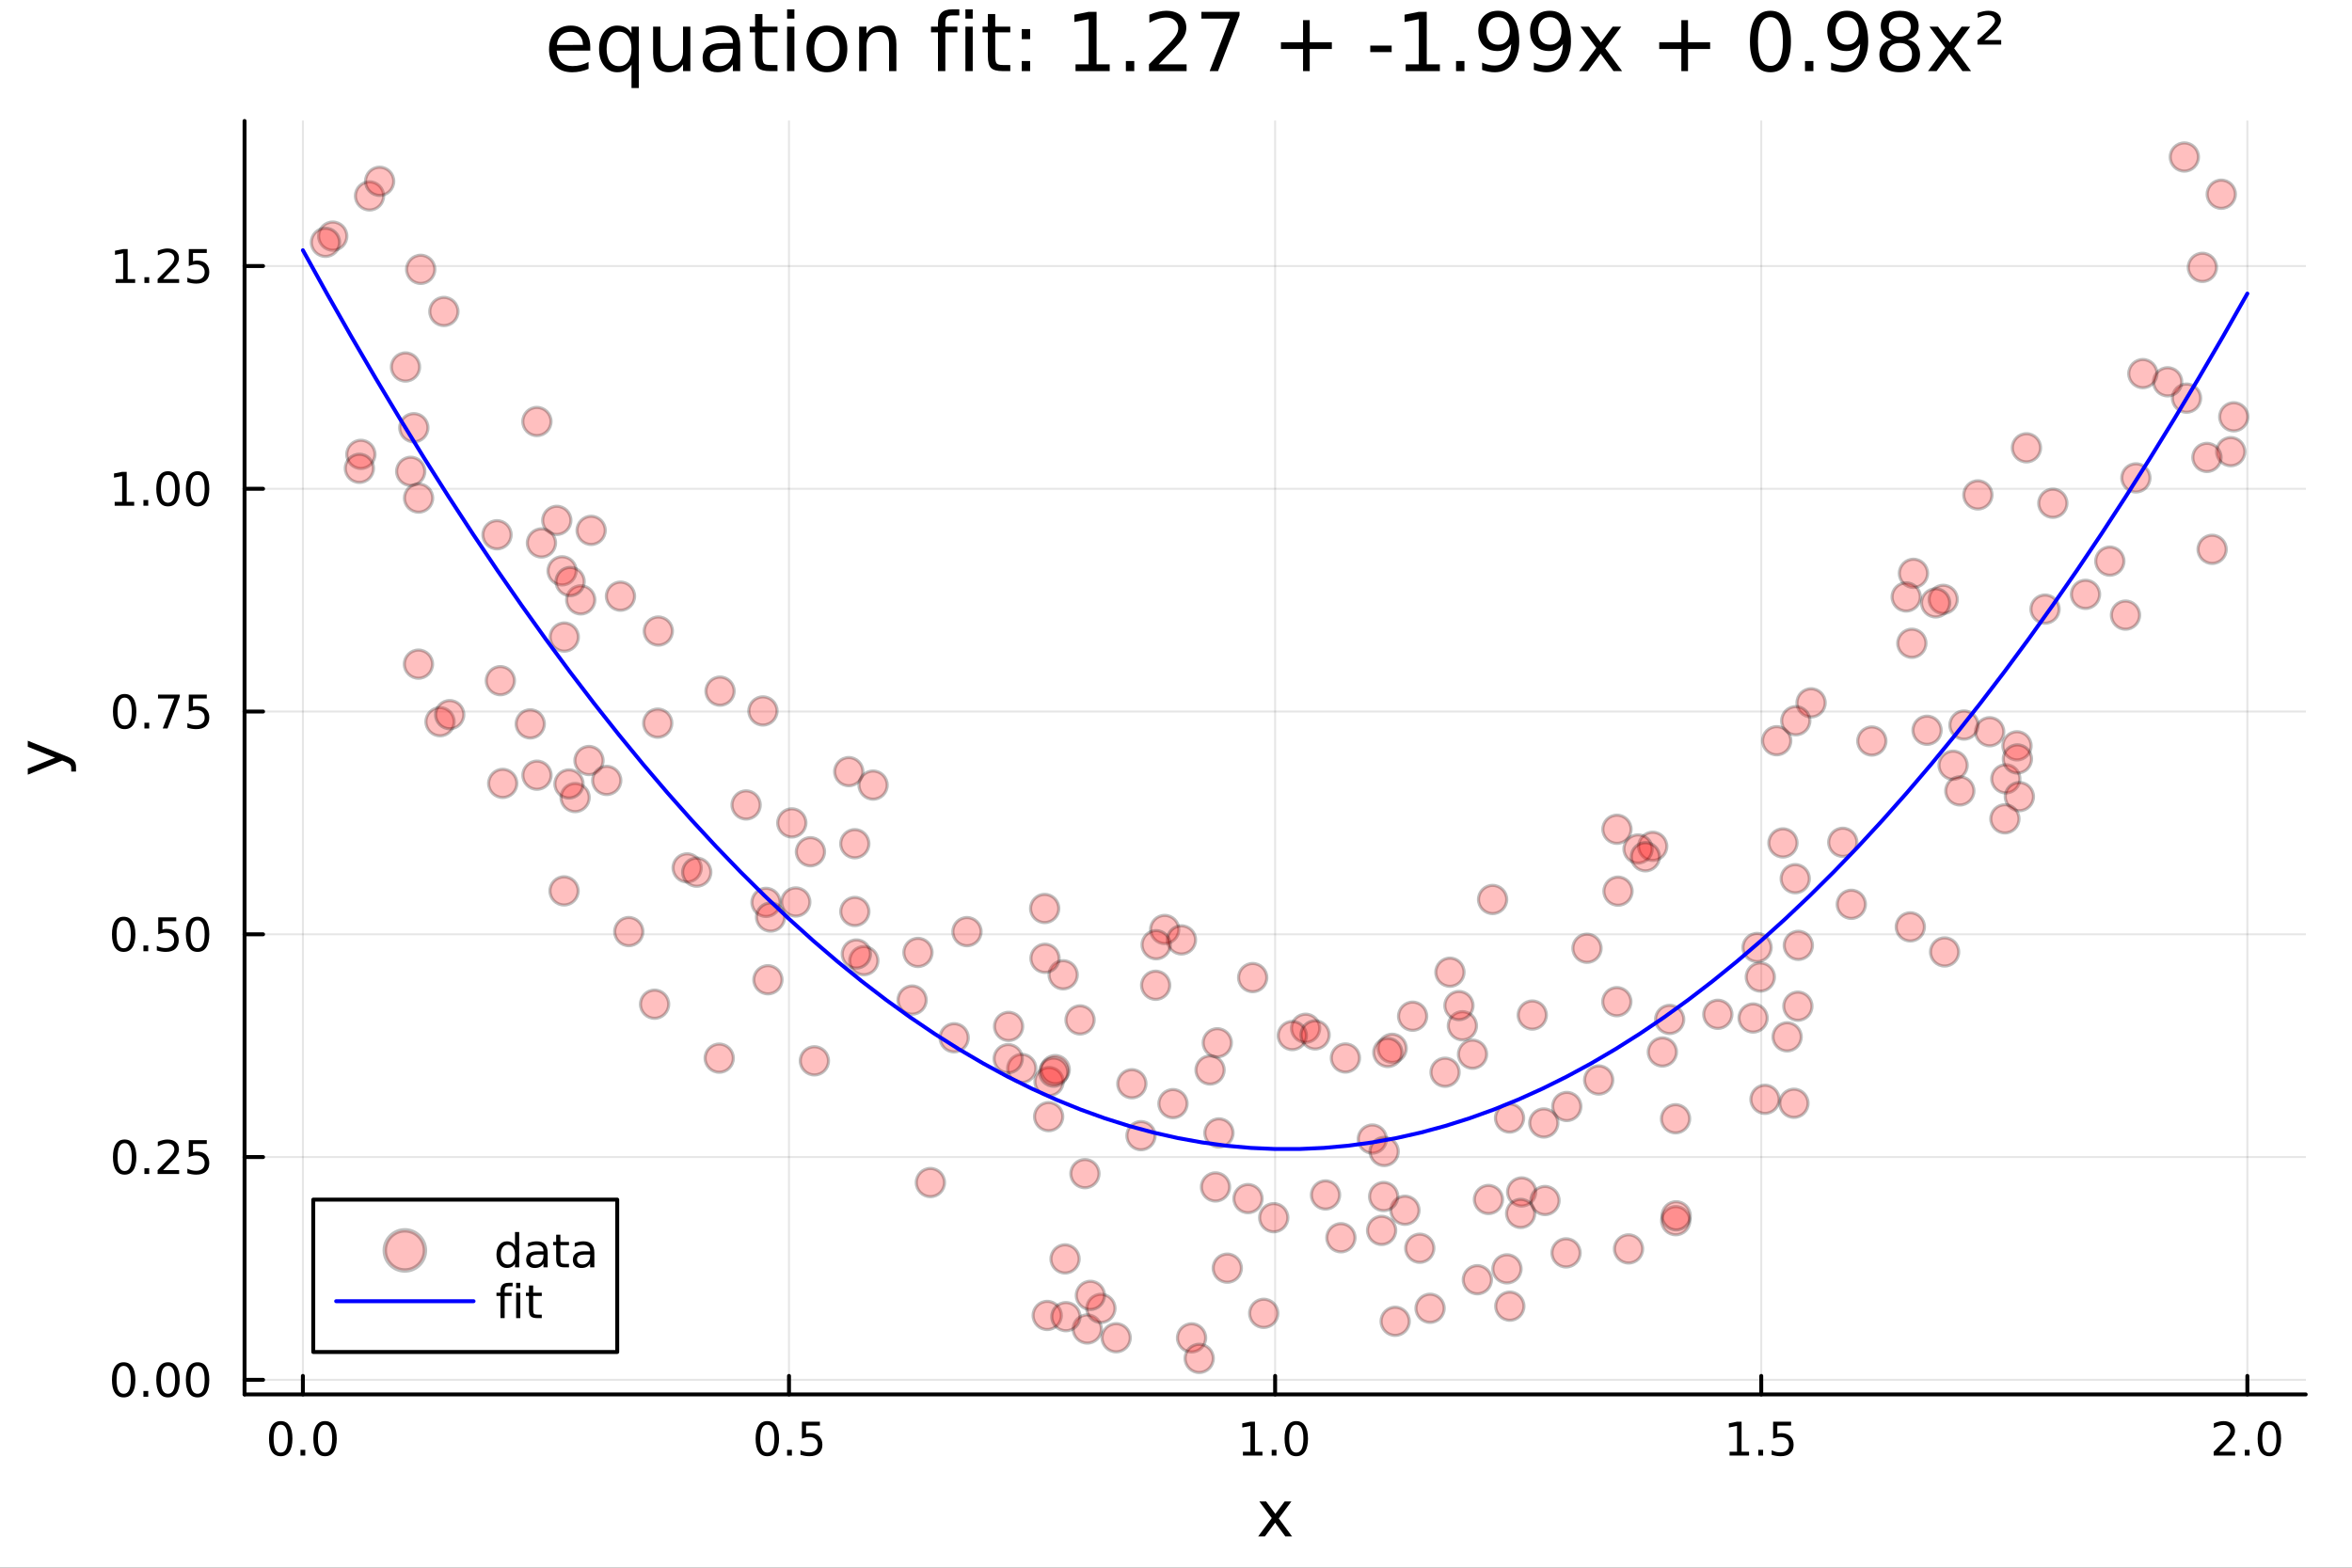 <?xml version="1.0" encoding="utf-8"?>
<svg xmlns="http://www.w3.org/2000/svg" xmlns:xlink="http://www.w3.org/1999/xlink" width="600" height="400" viewBox="0 0 2400 1600">
<rect x="0" y="0" width="2400" height="1600" fill="#333333" stroke="none"/>
<defs>
  <clipPath id="clip070">
    <rect x="0" y="0" width="2400" height="1600"/>
  </clipPath>
</defs>
<path clip-path="url(#clip070)" d="M0 1600 L2400 1600 L2400 0 L0 0  Z" fill="#ffffff" fill-rule="evenodd" fill-opacity="1"/>
<defs>
  <clipPath id="clip071">
    <rect x="480" y="0" width="1681" height="1600"/>
  </clipPath>
</defs>
<path clip-path="url(#clip070)" d="M249.542 1423.18 L2352.76 1423.18 L2352.76 123.472 L249.542 123.472  Z" fill="#ffffff" fill-rule="evenodd" fill-opacity="1"/>
<defs>
  <clipPath id="clip072">
    <rect x="249" y="123" width="2104" height="1301"/>
  </clipPath>
</defs>
<polyline clip-path="url(#clip072)" style="stroke:#000000; stroke-linecap:round; stroke-linejoin:round; stroke-width:2; stroke-opacity:0.1; fill:none" points="309.067,1423.18 309.067,123.472 "/>
<polyline clip-path="url(#clip072)" style="stroke:#000000; stroke-linecap:round; stroke-linejoin:round; stroke-width:2; stroke-opacity:0.1; fill:none" points="805.108,1423.18 805.108,123.472 "/>
<polyline clip-path="url(#clip072)" style="stroke:#000000; stroke-linecap:round; stroke-linejoin:round; stroke-width:2; stroke-opacity:0.1; fill:none" points="1301.15,1423.18 1301.15,123.472 "/>
<polyline clip-path="url(#clip072)" style="stroke:#000000; stroke-linecap:round; stroke-linejoin:round; stroke-width:2; stroke-opacity:0.1; fill:none" points="1797.19,1423.18 1797.19,123.472 "/>
<polyline clip-path="url(#clip072)" style="stroke:#000000; stroke-linecap:round; stroke-linejoin:round; stroke-width:2; stroke-opacity:0.1; fill:none" points="2293.23,1423.18 2293.23,123.472 "/>
<polyline clip-path="url(#clip070)" style="stroke:#000000; stroke-linecap:round; stroke-linejoin:round; stroke-width:4; stroke-opacity:1; fill:none" points="249.542,1423.18 2352.76,1423.18 "/>
<polyline clip-path="url(#clip070)" style="stroke:#000000; stroke-linecap:round; stroke-linejoin:round; stroke-width:4; stroke-opacity:1; fill:none" points="309.067,1423.18 309.067,1404.28 "/>
<polyline clip-path="url(#clip070)" style="stroke:#000000; stroke-linecap:round; stroke-linejoin:round; stroke-width:4; stroke-opacity:1; fill:none" points="805.108,1423.18 805.108,1404.28 "/>
<polyline clip-path="url(#clip070)" style="stroke:#000000; stroke-linecap:round; stroke-linejoin:round; stroke-width:4; stroke-opacity:1; fill:none" points="1301.15,1423.18 1301.15,1404.28 "/>
<polyline clip-path="url(#clip070)" style="stroke:#000000; stroke-linecap:round; stroke-linejoin:round; stroke-width:4; stroke-opacity:1; fill:none" points="1797.19,1423.18 1797.19,1404.28 "/>
<polyline clip-path="url(#clip070)" style="stroke:#000000; stroke-linecap:round; stroke-linejoin:round; stroke-width:4; stroke-opacity:1; fill:none" points="2293.23,1423.18 2293.23,1404.28 "/>
<path clip-path="url(#clip070)" d="M286.451 1454.1 Q282.84 1454.1 281.012 1457.66 Q279.206 1461.2 279.206 1468.33 Q279.206 1475.44 281.012 1479.01 Q282.84 1482.55 286.451 1482.55 Q290.086 1482.55 291.891 1479.01 Q293.72 1475.44 293.72 1468.33 Q293.72 1461.2 291.891 1457.66 Q290.086 1454.1 286.451 1454.1 M286.451 1450.39 Q292.261 1450.39 295.317 1455 Q298.396 1459.58 298.396 1468.33 Q298.396 1477.06 295.317 1481.67 Q292.261 1486.25 286.451 1486.25 Q280.641 1486.25 277.562 1481.67 Q274.507 1477.06 274.507 1468.33 Q274.507 1459.58 277.562 1455 Q280.641 1450.39 286.451 1450.39 Z" fill="#000000" fill-rule="nonzero" fill-opacity="1" /><path clip-path="url(#clip070)" d="M306.613 1479.7 L311.497 1479.7 L311.497 1485.58 L306.613 1485.58 L306.613 1479.7 Z" fill="#000000" fill-rule="nonzero" fill-opacity="1" /><path clip-path="url(#clip070)" d="M331.683 1454.1 Q328.071 1454.1 326.243 1457.66 Q324.437 1461.2 324.437 1468.33 Q324.437 1475.44 326.243 1479.01 Q328.071 1482.55 331.683 1482.55 Q335.317 1482.55 337.122 1479.01 Q338.951 1475.44 338.951 1468.33 Q338.951 1461.2 337.122 1457.66 Q335.317 1454.1 331.683 1454.1 M331.683 1450.39 Q337.493 1450.39 340.548 1455 Q343.627 1459.58 343.627 1468.33 Q343.627 1477.06 340.548 1481.67 Q337.493 1486.25 331.683 1486.25 Q325.872 1486.25 322.794 1481.67 Q319.738 1477.06 319.738 1468.33 Q319.738 1459.58 322.794 1455 Q325.872 1450.39 331.683 1450.39 Z" fill="#000000" fill-rule="nonzero" fill-opacity="1" /><path clip-path="url(#clip070)" d="M782.99 1454.1 Q779.379 1454.1 777.55 1457.66 Q775.745 1461.2 775.745 1468.33 Q775.745 1475.44 777.55 1479.01 Q779.379 1482.55 782.99 1482.55 Q786.624 1482.55 788.43 1479.01 Q790.259 1475.44 790.259 1468.33 Q790.259 1461.2 788.43 1457.66 Q786.624 1454.1 782.99 1454.1 M782.99 1450.39 Q788.8 1450.39 791.856 1455 Q794.934 1459.58 794.934 1468.33 Q794.934 1477.06 791.856 1481.67 Q788.8 1486.25 782.99 1486.25 Q777.18 1486.25 774.101 1481.67 Q771.046 1477.06 771.046 1468.33 Q771.046 1459.58 774.101 1455 Q777.18 1450.39 782.99 1450.39 Z" fill="#000000" fill-rule="nonzero" fill-opacity="1" /><path clip-path="url(#clip070)" d="M803.152 1479.7 L808.036 1479.7 L808.036 1485.58 L803.152 1485.58 L803.152 1479.7 Z" fill="#000000" fill-rule="nonzero" fill-opacity="1" /><path clip-path="url(#clip070)" d="M818.268 1451.02 L836.624 1451.02 L836.624 1454.96 L822.55 1454.96 L822.55 1463.43 Q823.569 1463.08 824.587 1462.92 Q825.606 1462.73 826.624 1462.73 Q832.411 1462.73 835.791 1465.9 Q839.17 1469.08 839.17 1474.49 Q839.17 1480.07 835.698 1483.17 Q832.226 1486.25 825.906 1486.25 Q823.731 1486.25 821.462 1485.88 Q819.217 1485.51 816.809 1484.77 L816.809 1480.07 Q818.893 1481.2 821.115 1481.76 Q823.337 1482.32 825.814 1482.32 Q829.818 1482.32 832.156 1480.21 Q834.494 1478.1 834.494 1474.49 Q834.494 1470.88 832.156 1468.77 Q829.818 1466.67 825.814 1466.67 Q823.939 1466.67 822.064 1467.08 Q820.212 1467.5 818.268 1468.38 L818.268 1451.02 Z" fill="#000000" fill-rule="nonzero" fill-opacity="1" /><path clip-path="url(#clip070)" d="M1268.3 1481.64 L1275.94 1481.64 L1275.94 1455.28 L1267.63 1456.95 L1267.63 1452.69 L1275.89 1451.02 L1280.57 1451.02 L1280.57 1481.64 L1288.21 1481.64 L1288.21 1485.58 L1268.3 1485.58 L1268.3 1481.64 Z" fill="#000000" fill-rule="nonzero" fill-opacity="1" /><path clip-path="url(#clip070)" d="M1297.65 1479.7 L1302.54 1479.7 L1302.54 1485.58 L1297.65 1485.58 L1297.65 1479.7 Z" fill="#000000" fill-rule="nonzero" fill-opacity="1" /><path clip-path="url(#clip070)" d="M1322.72 1454.1 Q1319.11 1454.1 1317.28 1457.66 Q1315.48 1461.2 1315.48 1468.33 Q1315.48 1475.44 1317.28 1479.01 Q1319.11 1482.55 1322.72 1482.55 Q1326.36 1482.55 1328.16 1479.01 Q1329.99 1475.44 1329.99 1468.33 Q1329.99 1461.2 1328.16 1457.66 Q1326.36 1454.1 1322.72 1454.1 M1322.72 1450.39 Q1328.53 1450.39 1331.59 1455 Q1334.67 1459.58 1334.67 1468.33 Q1334.67 1477.06 1331.59 1481.67 Q1328.53 1486.25 1322.72 1486.25 Q1316.91 1486.25 1313.83 1481.67 Q1310.78 1477.06 1310.78 1468.33 Q1310.78 1459.58 1313.83 1455 Q1316.91 1450.39 1322.72 1450.39 Z" fill="#000000" fill-rule="nonzero" fill-opacity="1" /><path clip-path="url(#clip070)" d="M1764.84 1481.64 L1772.48 1481.64 L1772.48 1455.28 L1764.17 1456.95 L1764.17 1452.69 L1772.43 1451.02 L1777.11 1451.02 L1777.11 1481.64 L1784.75 1481.64 L1784.75 1485.58 L1764.84 1485.58 L1764.84 1481.64 Z" fill="#000000" fill-rule="nonzero" fill-opacity="1" /><path clip-path="url(#clip070)" d="M1794.19 1479.7 L1799.08 1479.7 L1799.08 1485.58 L1794.19 1485.58 L1794.19 1479.7 Z" fill="#000000" fill-rule="nonzero" fill-opacity="1" /><path clip-path="url(#clip070)" d="M1809.31 1451.02 L1827.66 1451.02 L1827.66 1454.96 L1813.59 1454.96 L1813.59 1463.43 Q1814.61 1463.08 1815.63 1462.92 Q1816.65 1462.73 1817.66 1462.73 Q1823.45 1462.73 1826.83 1465.9 Q1830.21 1469.08 1830.21 1474.49 Q1830.21 1480.07 1826.74 1483.17 Q1823.27 1486.25 1816.95 1486.25 Q1814.77 1486.25 1812.5 1485.88 Q1810.26 1485.51 1807.85 1484.77 L1807.85 1480.07 Q1809.93 1481.2 1812.16 1481.76 Q1814.38 1482.32 1816.85 1482.32 Q1820.86 1482.32 1823.2 1480.21 Q1825.53 1478.1 1825.53 1474.49 Q1825.53 1470.88 1823.2 1468.77 Q1820.86 1466.67 1816.85 1466.67 Q1814.98 1466.67 1813.1 1467.08 Q1811.25 1467.5 1809.31 1468.38 L1809.31 1451.02 Z" fill="#000000" fill-rule="nonzero" fill-opacity="1" /><path clip-path="url(#clip070)" d="M2264.47 1481.64 L2280.79 1481.64 L2280.79 1485.58 L2258.84 1485.58 L2258.84 1481.64 Q2261.51 1478.89 2266.09 1474.26 Q2270.7 1469.61 2271.88 1468.27 Q2274.12 1465.74 2275 1464.01 Q2275.9 1462.25 2275.9 1460.56 Q2275.9 1457.8 2273.96 1456.07 Q2272.04 1454.33 2268.94 1454.33 Q2266.74 1454.33 2264.28 1455.09 Q2261.85 1455.86 2259.08 1457.41 L2259.08 1452.69 Q2261.9 1451.55 2264.35 1450.97 Q2266.81 1450.39 2268.84 1450.39 Q2274.21 1450.39 2277.41 1453.08 Q2280.6 1455.77 2280.6 1460.26 Q2280.6 1462.39 2279.79 1464.31 Q2279.01 1466.2 2276.9 1468.8 Q2276.32 1469.47 2273.22 1472.69 Q2270.12 1475.88 2264.47 1481.64 Z" fill="#000000" fill-rule="nonzero" fill-opacity="1" /><path clip-path="url(#clip070)" d="M2290.6 1479.7 L2295.49 1479.7 L2295.49 1485.58 L2290.6 1485.58 L2290.6 1479.7 Z" fill="#000000" fill-rule="nonzero" fill-opacity="1" /><path clip-path="url(#clip070)" d="M2315.67 1454.1 Q2312.06 1454.1 2310.23 1457.66 Q2308.43 1461.2 2308.43 1468.33 Q2308.43 1475.44 2310.23 1479.01 Q2312.06 1482.55 2315.67 1482.55 Q2319.31 1482.55 2321.11 1479.01 Q2322.94 1475.44 2322.94 1468.33 Q2322.94 1461.2 2321.11 1457.66 Q2319.31 1454.1 2315.67 1454.1 M2315.67 1450.39 Q2321.48 1450.39 2324.54 1455 Q2327.62 1459.58 2327.62 1468.33 Q2327.62 1477.06 2324.54 1481.67 Q2321.48 1486.25 2315.67 1486.25 Q2309.86 1486.25 2306.78 1481.67 Q2303.73 1477.06 2303.73 1468.33 Q2303.73 1459.58 2306.78 1455 Q2309.86 1450.39 2315.67 1450.39 Z" fill="#000000" fill-rule="nonzero" fill-opacity="1" /><path clip-path="url(#clip070)" d="M1317.76 1532.4 L1304.87 1549.74 L1318.43 1568.04 L1311.53 1568.04 L1301.15 1554.04 L1290.77 1568.04 L1283.87 1568.04 L1297.71 1549.39 L1285.04 1532.4 L1291.95 1532.4 L1301.4 1545.1 L1310.86 1532.4 L1317.76 1532.4 Z" fill="#000000" fill-rule="nonzero" fill-opacity="1" /><polyline clip-path="url(#clip072)" style="stroke:#000000; stroke-linecap:round; stroke-linejoin:round; stroke-width:2; stroke-opacity:0.1; fill:none" points="249.542,1408.26 2352.76,1408.26 "/>
<polyline clip-path="url(#clip072)" style="stroke:#000000; stroke-linecap:round; stroke-linejoin:round; stroke-width:2; stroke-opacity:0.1; fill:none" points="249.542,1180.91 2352.76,1180.91 "/>
<polyline clip-path="url(#clip072)" style="stroke:#000000; stroke-linecap:round; stroke-linejoin:round; stroke-width:2; stroke-opacity:0.1; fill:none" points="249.542,953.562 2352.76,953.562 "/>
<polyline clip-path="url(#clip072)" style="stroke:#000000; stroke-linecap:round; stroke-linejoin:round; stroke-width:2; stroke-opacity:0.1; fill:none" points="249.542,726.211 2352.76,726.211 "/>
<polyline clip-path="url(#clip072)" style="stroke:#000000; stroke-linecap:round; stroke-linejoin:round; stroke-width:2; stroke-opacity:0.1; fill:none" points="249.542,498.861 2352.76,498.861 "/>
<polyline clip-path="url(#clip072)" style="stroke:#000000; stroke-linecap:round; stroke-linejoin:round; stroke-width:2; stroke-opacity:0.1; fill:none" points="249.542,271.51 2352.76,271.51 "/>
<polyline clip-path="url(#clip070)" style="stroke:#000000; stroke-linecap:round; stroke-linejoin:round; stroke-width:4; stroke-opacity:1; fill:none" points="249.542,1423.18 249.542,123.472 "/>
<polyline clip-path="url(#clip070)" style="stroke:#000000; stroke-linecap:round; stroke-linejoin:round; stroke-width:4; stroke-opacity:1; fill:none" points="249.542,1408.26 268.44,1408.26 "/>
<polyline clip-path="url(#clip070)" style="stroke:#000000; stroke-linecap:round; stroke-linejoin:round; stroke-width:4; stroke-opacity:1; fill:none" points="249.542,1180.91 268.44,1180.91 "/>
<polyline clip-path="url(#clip070)" style="stroke:#000000; stroke-linecap:round; stroke-linejoin:round; stroke-width:4; stroke-opacity:1; fill:none" points="249.542,953.562 268.44,953.562 "/>
<polyline clip-path="url(#clip070)" style="stroke:#000000; stroke-linecap:round; stroke-linejoin:round; stroke-width:4; stroke-opacity:1; fill:none" points="249.542,726.211 268.44,726.211 "/>
<polyline clip-path="url(#clip070)" style="stroke:#000000; stroke-linecap:round; stroke-linejoin:round; stroke-width:4; stroke-opacity:1; fill:none" points="249.542,498.861 268.44,498.861 "/>
<polyline clip-path="url(#clip070)" style="stroke:#000000; stroke-linecap:round; stroke-linejoin:round; stroke-width:4; stroke-opacity:1; fill:none" points="249.542,271.51 268.44,271.51 "/>
<path clip-path="url(#clip070)" d="M126.205 1394.06 Q122.593 1394.06 120.765 1397.63 Q118.959 1401.17 118.959 1408.3 Q118.959 1415.4 120.765 1418.97 Q122.593 1422.51 126.205 1422.51 Q129.839 1422.51 131.644 1418.97 Q133.473 1415.4 133.473 1408.3 Q133.473 1401.17 131.644 1397.63 Q129.839 1394.06 126.205 1394.06 M126.205 1390.36 Q132.015 1390.36 135.07 1394.96 Q138.149 1399.55 138.149 1408.3 Q138.149 1417.02 135.07 1421.63 Q132.015 1426.21 126.205 1426.21 Q120.394 1426.21 117.316 1421.63 Q114.26 1417.02 114.26 1408.3 Q114.26 1399.55 117.316 1394.96 Q120.394 1390.36 126.205 1390.36 Z" fill="#000000" fill-rule="nonzero" fill-opacity="1" /><path clip-path="url(#clip070)" d="M146.366 1419.66 L151.251 1419.66 L151.251 1425.54 L146.366 1425.54 L146.366 1419.66 Z" fill="#000000" fill-rule="nonzero" fill-opacity="1" /><path clip-path="url(#clip070)" d="M171.436 1394.06 Q167.825 1394.06 165.996 1397.63 Q164.19 1401.17 164.19 1408.3 Q164.19 1415.4 165.996 1418.97 Q167.825 1422.51 171.436 1422.51 Q175.07 1422.51 176.876 1418.97 Q178.704 1415.4 178.704 1408.3 Q178.704 1401.17 176.876 1397.63 Q175.07 1394.06 171.436 1394.06 M171.436 1390.36 Q177.246 1390.36 180.301 1394.96 Q183.38 1399.55 183.38 1408.3 Q183.38 1417.02 180.301 1421.63 Q177.246 1426.21 171.436 1426.21 Q165.626 1426.21 162.547 1421.63 Q159.491 1417.02 159.491 1408.3 Q159.491 1399.55 162.547 1394.96 Q165.626 1390.36 171.436 1390.36 Z" fill="#000000" fill-rule="nonzero" fill-opacity="1" /><path clip-path="url(#clip070)" d="M201.598 1394.06 Q197.987 1394.06 196.158 1397.63 Q194.352 1401.17 194.352 1408.3 Q194.352 1415.4 196.158 1418.97 Q197.987 1422.51 201.598 1422.51 Q205.232 1422.51 207.037 1418.97 Q208.866 1415.4 208.866 1408.3 Q208.866 1401.17 207.037 1397.63 Q205.232 1394.06 201.598 1394.06 M201.598 1390.36 Q207.408 1390.36 210.463 1394.96 Q213.542 1399.55 213.542 1408.3 Q213.542 1417.02 210.463 1421.63 Q207.408 1426.21 201.598 1426.21 Q195.787 1426.21 192.709 1421.63 Q189.653 1417.02 189.653 1408.3 Q189.653 1399.55 192.709 1394.96 Q195.787 1390.36 201.598 1390.36 Z" fill="#000000" fill-rule="nonzero" fill-opacity="1" /><path clip-path="url(#clip070)" d="M127.2 1166.71 Q123.589 1166.71 121.76 1170.28 Q119.955 1173.82 119.955 1180.95 Q119.955 1188.05 121.76 1191.62 Q123.589 1195.16 127.2 1195.16 Q130.834 1195.16 132.64 1191.62 Q134.468 1188.05 134.468 1180.95 Q134.468 1173.82 132.64 1170.28 Q130.834 1166.71 127.2 1166.71 M127.2 1163.01 Q133.01 1163.01 136.066 1167.61 Q139.144 1172.2 139.144 1180.95 Q139.144 1189.67 136.066 1194.28 Q133.01 1198.86 127.2 1198.86 Q121.39 1198.86 118.311 1194.28 Q115.256 1189.67 115.256 1180.95 Q115.256 1172.2 118.311 1167.61 Q121.39 1163.01 127.2 1163.01 Z" fill="#000000" fill-rule="nonzero" fill-opacity="1" /><path clip-path="url(#clip070)" d="M147.362 1192.31 L152.246 1192.31 L152.246 1198.19 L147.362 1198.19 L147.362 1192.31 Z" fill="#000000" fill-rule="nonzero" fill-opacity="1" /><path clip-path="url(#clip070)" d="M166.459 1194.26 L182.778 1194.26 L182.778 1198.19 L160.834 1198.19 L160.834 1194.26 Q163.496 1191.5 168.079 1186.87 Q172.686 1182.22 173.866 1180.88 Q176.112 1178.35 176.991 1176.62 Q177.894 1174.86 177.894 1173.17 Q177.894 1170.41 175.95 1168.68 Q174.028 1166.94 170.927 1166.94 Q168.727 1166.94 166.274 1167.71 Q163.843 1168.47 161.065 1170.02 L161.065 1165.3 Q163.89 1164.16 166.343 1163.59 Q168.797 1163.01 170.834 1163.01 Q176.204 1163.01 179.399 1165.69 Q182.593 1168.38 182.593 1172.87 Q182.593 1175 181.783 1176.92 Q180.996 1178.82 178.889 1181.41 Q178.311 1182.08 175.209 1185.3 Q172.107 1188.49 166.459 1194.26 Z" fill="#000000" fill-rule="nonzero" fill-opacity="1" /><path clip-path="url(#clip070)" d="M192.639 1163.63 L210.996 1163.63 L210.996 1167.57 L196.922 1167.57 L196.922 1176.04 Q197.94 1175.69 198.959 1175.53 Q199.977 1175.35 200.996 1175.35 Q206.783 1175.35 210.162 1178.52 Q213.542 1181.69 213.542 1187.1 Q213.542 1192.68 210.07 1195.79 Q206.598 1198.86 200.278 1198.86 Q198.102 1198.86 195.834 1198.49 Q193.588 1198.12 191.181 1197.38 L191.181 1192.68 Q193.264 1193.82 195.487 1194.37 Q197.709 1194.93 200.186 1194.93 Q204.19 1194.93 206.528 1192.82 Q208.866 1190.72 208.866 1187.1 Q208.866 1183.49 206.528 1181.39 Q204.19 1179.28 200.186 1179.28 Q198.311 1179.28 196.436 1179.7 Q194.584 1180.11 192.639 1180.99 L192.639 1163.63 Z" fill="#000000" fill-rule="nonzero" fill-opacity="1" /><path clip-path="url(#clip070)" d="M126.205 939.361 Q122.593 939.361 120.765 942.925 Q118.959 946.467 118.959 953.597 Q118.959 960.703 120.765 964.268 Q122.593 967.809 126.205 967.809 Q129.839 967.809 131.644 964.268 Q133.473 960.703 133.473 953.597 Q133.473 946.467 131.644 942.925 Q129.839 939.361 126.205 939.361 M126.205 935.657 Q132.015 935.657 135.07 940.263 Q138.149 944.847 138.149 953.597 Q138.149 962.323 135.07 966.93 Q132.015 971.513 126.205 971.513 Q120.394 971.513 117.316 966.93 Q114.26 962.323 114.26 953.597 Q114.26 944.847 117.316 940.263 Q120.394 935.657 126.205 935.657 Z" fill="#000000" fill-rule="nonzero" fill-opacity="1" /><path clip-path="url(#clip070)" d="M146.366 964.962 L151.251 964.962 L151.251 970.842 L146.366 970.842 L146.366 964.962 Z" fill="#000000" fill-rule="nonzero" fill-opacity="1" /><path clip-path="url(#clip070)" d="M161.482 936.282 L179.839 936.282 L179.839 940.217 L165.765 940.217 L165.765 948.689 Q166.783 948.342 167.802 948.18 Q168.82 947.995 169.839 947.995 Q175.626 947.995 179.005 951.166 Q182.385 954.337 182.385 959.754 Q182.385 965.333 178.913 968.434 Q175.44 971.513 169.121 971.513 Q166.945 971.513 164.677 971.143 Q162.431 970.772 160.024 970.032 L160.024 965.333 Q162.107 966.467 164.329 967.022 Q166.552 967.578 169.028 967.578 Q173.033 967.578 175.371 965.472 Q177.709 963.365 177.709 959.754 Q177.709 956.143 175.371 954.036 Q173.033 951.93 169.028 951.93 Q167.153 951.93 165.278 952.347 Q163.427 952.763 161.482 953.643 L161.482 936.282 Z" fill="#000000" fill-rule="nonzero" fill-opacity="1" /><path clip-path="url(#clip070)" d="M201.598 939.361 Q197.987 939.361 196.158 942.925 Q194.352 946.467 194.352 953.597 Q194.352 960.703 196.158 964.268 Q197.987 967.809 201.598 967.809 Q205.232 967.809 207.037 964.268 Q208.866 960.703 208.866 953.597 Q208.866 946.467 207.037 942.925 Q205.232 939.361 201.598 939.361 M201.598 935.657 Q207.408 935.657 210.463 940.263 Q213.542 944.847 213.542 953.597 Q213.542 962.323 210.463 966.93 Q207.408 971.513 201.598 971.513 Q195.787 971.513 192.709 966.93 Q189.653 962.323 189.653 953.597 Q189.653 944.847 192.709 940.263 Q195.787 935.657 201.598 935.657 Z" fill="#000000" fill-rule="nonzero" fill-opacity="1" /><path clip-path="url(#clip070)" d="M127.2 712.01 Q123.589 712.01 121.76 715.575 Q119.955 719.116 119.955 726.246 Q119.955 733.352 121.76 736.917 Q123.589 740.459 127.2 740.459 Q130.834 740.459 132.64 736.917 Q134.468 733.352 134.468 726.246 Q134.468 719.116 132.64 715.575 Q130.834 712.01 127.2 712.01 M127.2 708.306 Q133.01 708.306 136.066 712.913 Q139.144 717.496 139.144 726.246 Q139.144 734.973 136.066 739.579 Q133.01 744.163 127.2 744.163 Q121.39 744.163 118.311 739.579 Q115.256 734.973 115.256 726.246 Q115.256 717.496 118.311 712.913 Q121.39 708.306 127.2 708.306 Z" fill="#000000" fill-rule="nonzero" fill-opacity="1" /><path clip-path="url(#clip070)" d="M147.362 737.612 L152.246 737.612 L152.246 743.491 L147.362 743.491 L147.362 737.612 Z" fill="#000000" fill-rule="nonzero" fill-opacity="1" /><path clip-path="url(#clip070)" d="M161.251 708.931 L183.473 708.931 L183.473 710.922 L170.927 743.491 L166.042 743.491 L177.848 712.866 L161.251 712.866 L161.251 708.931 Z" fill="#000000" fill-rule="nonzero" fill-opacity="1" /><path clip-path="url(#clip070)" d="M192.639 708.931 L210.996 708.931 L210.996 712.866 L196.922 712.866 L196.922 721.339 Q197.94 720.991 198.959 720.829 Q199.977 720.644 200.996 720.644 Q206.783 720.644 210.162 723.815 Q213.542 726.987 213.542 732.403 Q213.542 737.982 210.07 741.084 Q206.598 744.163 200.278 744.163 Q198.102 744.163 195.834 743.792 Q193.588 743.422 191.181 742.681 L191.181 737.982 Q193.264 739.116 195.487 739.672 Q197.709 740.227 200.186 740.227 Q204.19 740.227 206.528 738.121 Q208.866 736.014 208.866 732.403 Q208.866 728.792 206.528 726.686 Q204.19 724.579 200.186 724.579 Q198.311 724.579 196.436 724.996 Q194.584 725.413 192.639 726.292 L192.639 708.931 Z" fill="#000000" fill-rule="nonzero" fill-opacity="1" /><path clip-path="url(#clip070)" d="M117.015 512.205 L124.654 512.205 L124.654 485.84 L116.343 487.506 L116.343 483.247 L124.607 481.581 L129.283 481.581 L129.283 512.205 L136.922 512.205 L136.922 516.141 L117.015 516.141 L117.015 512.205 Z" fill="#000000" fill-rule="nonzero" fill-opacity="1" /><path clip-path="url(#clip070)" d="M146.366 510.261 L151.251 510.261 L151.251 516.141 L146.366 516.141 L146.366 510.261 Z" fill="#000000" fill-rule="nonzero" fill-opacity="1" /><path clip-path="url(#clip070)" d="M171.436 484.659 Q167.825 484.659 165.996 488.224 Q164.19 491.766 164.19 498.895 Q164.19 506.002 165.996 509.567 Q167.825 513.108 171.436 513.108 Q175.07 513.108 176.876 509.567 Q178.704 506.002 178.704 498.895 Q178.704 491.766 176.876 488.224 Q175.07 484.659 171.436 484.659 M171.436 480.956 Q177.246 480.956 180.301 485.562 Q183.38 490.145 183.38 498.895 Q183.38 507.622 180.301 512.229 Q177.246 516.812 171.436 516.812 Q165.626 516.812 162.547 512.229 Q159.491 507.622 159.491 498.895 Q159.491 490.145 162.547 485.562 Q165.626 480.956 171.436 480.956 Z" fill="#000000" fill-rule="nonzero" fill-opacity="1" /><path clip-path="url(#clip070)" d="M201.598 484.659 Q197.987 484.659 196.158 488.224 Q194.352 491.766 194.352 498.895 Q194.352 506.002 196.158 509.567 Q197.987 513.108 201.598 513.108 Q205.232 513.108 207.037 509.567 Q208.866 506.002 208.866 498.895 Q208.866 491.766 207.037 488.224 Q205.232 484.659 201.598 484.659 M201.598 480.956 Q207.408 480.956 210.463 485.562 Q213.542 490.145 213.542 498.895 Q213.542 507.622 210.463 512.229 Q207.408 516.812 201.598 516.812 Q195.787 516.812 192.709 512.229 Q189.653 507.622 189.653 498.895 Q189.653 490.145 192.709 485.562 Q195.787 480.956 201.598 480.956 Z" fill="#000000" fill-rule="nonzero" fill-opacity="1" /><path clip-path="url(#clip070)" d="M118.01 284.855 L125.649 284.855 L125.649 258.489 L117.339 260.156 L117.339 255.897 L125.603 254.23 L130.279 254.23 L130.279 284.855 L137.917 284.855 L137.917 288.79 L118.01 288.79 L118.01 284.855 Z" fill="#000000" fill-rule="nonzero" fill-opacity="1" /><path clip-path="url(#clip070)" d="M147.362 282.91 L152.246 282.91 L152.246 288.79 L147.362 288.79 L147.362 282.91 Z" fill="#000000" fill-rule="nonzero" fill-opacity="1" /><path clip-path="url(#clip070)" d="M166.459 284.855 L182.778 284.855 L182.778 288.79 L160.834 288.79 L160.834 284.855 Q163.496 282.1 168.079 277.471 Q172.686 272.818 173.866 271.475 Q176.112 268.952 176.991 267.216 Q177.894 265.457 177.894 263.767 Q177.894 261.012 175.95 259.276 Q174.028 257.54 170.927 257.54 Q168.727 257.54 166.274 258.304 Q163.843 259.068 161.065 260.619 L161.065 255.897 Q163.89 254.762 166.343 254.184 Q168.797 253.605 170.834 253.605 Q176.204 253.605 179.399 256.29 Q182.593 258.975 182.593 263.466 Q182.593 265.596 181.783 267.517 Q180.996 269.415 178.889 272.008 Q178.311 272.679 175.209 275.896 Q172.107 279.091 166.459 284.855 Z" fill="#000000" fill-rule="nonzero" fill-opacity="1" /><path clip-path="url(#clip070)" d="M192.639 254.23 L210.996 254.23 L210.996 258.165 L196.922 258.165 L196.922 266.637 Q197.94 266.29 198.959 266.128 Q199.977 265.943 200.996 265.943 Q206.783 265.943 210.162 269.114 Q213.542 272.285 213.542 277.702 Q213.542 283.281 210.07 286.382 Q206.598 289.461 200.278 289.461 Q198.102 289.461 195.834 289.091 Q193.588 288.72 191.181 287.98 L191.181 283.281 Q193.264 284.415 195.487 284.97 Q197.709 285.526 200.186 285.526 Q204.19 285.526 206.528 283.42 Q208.866 281.313 208.866 277.702 Q208.866 274.091 206.528 271.984 Q204.19 269.878 200.186 269.878 Q198.311 269.878 196.436 270.295 Q194.584 270.711 192.639 271.591 L192.639 254.23 Z" fill="#000000" fill-rule="nonzero" fill-opacity="1" /><path clip-path="url(#clip070)" d="M67.314 771.639 Q73.68 774.122 75.622 776.477 Q77.563 778.832 77.563 782.779 L77.563 787.458 L72.662 787.458 L72.662 784.02 Q72.662 781.601 71.516 780.265 Q70.37 778.928 66.105 777.305 L63.431 776.254 L28.356 790.673 L28.356 784.466 L56.238 773.326 L28.356 762.186 L28.356 755.979 L67.314 771.639 Z" fill="#000000" fill-rule="nonzero" fill-opacity="1" /><path clip-path="url(#clip070)" d="M602.307 48.028 L602.307 51.673 L568.037 51.673 Q568.523 59.37 572.655 63.421 Q576.827 67.431 584.24 67.431 Q588.534 67.431 592.545 66.378 Q596.595 65.325 600.565 63.218 L600.565 70.267 Q596.555 71.968 592.342 72.86 Q588.129 73.751 583.795 73.751 Q572.938 73.751 566.578 67.431 Q560.259 61.112 560.259 50.337 Q560.259 39.197 566.254 32.675 Q572.29 26.112 582.498 26.112 Q591.653 26.112 596.96 32.026 Q602.307 37.9 602.307 48.028 M594.854 45.84 Q594.773 39.723 591.41 36.077 Q588.089 32.431 582.579 32.431 Q576.341 32.431 572.574 35.956 Q568.847 39.48 568.28 45.88 L594.854 45.84 Z" fill="#000000" fill-rule="nonzero" fill-opacity="1" /><path clip-path="url(#clip070)" d="M618.997 49.931 Q618.997 58.155 622.359 62.854 Q625.762 67.512 631.676 67.512 Q637.591 67.512 640.993 62.854 Q644.396 58.155 644.396 49.931 Q644.396 41.708 640.993 37.05 Q637.591 32.35 631.676 32.35 Q625.762 32.35 622.359 37.05 Q618.997 41.708 618.997 49.931 M644.396 65.77 Q642.047 69.821 638.441 71.806 Q634.876 73.751 629.853 73.751 Q621.63 73.751 616.445 67.188 Q611.3 60.626 611.3 49.931 Q611.3 39.237 616.445 32.675 Q621.63 26.112 629.853 26.112 Q634.876 26.112 638.441 28.097 Q642.047 30.041 644.396 34.092 L644.396 27.206 L651.85 27.206 L651.85 89.833 L644.396 89.833 L644.396 65.77 Z" fill="#000000" fill-rule="nonzero" fill-opacity="1" /><path clip-path="url(#clip070)" d="M666.433 54.671 L666.433 27.206 L673.887 27.206 L673.887 54.387 Q673.887 60.828 676.398 64.069 Q678.91 67.269 683.933 67.269 Q689.969 67.269 693.453 63.421 Q696.977 59.573 696.977 52.929 L696.977 27.206 L704.431 27.206 L704.431 72.576 L696.977 72.576 L696.977 65.608 Q694.263 69.74 690.657 71.766 Q687.093 73.751 682.353 73.751 Q674.535 73.751 670.484 68.89 Q666.433 64.029 666.433 54.671 M685.189 26.112 L685.189 26.112 Z" fill="#000000" fill-rule="nonzero" fill-opacity="1" /><path clip-path="url(#clip070)" d="M740.403 49.769 Q731.369 49.769 727.885 51.835 Q724.401 53.901 724.401 58.884 Q724.401 62.854 726.994 65.203 Q729.627 67.512 734.124 67.512 Q740.322 67.512 744.048 63.137 Q747.816 58.722 747.816 51.43 L747.816 49.769 L740.403 49.769 M755.269 46.691 L755.269 72.576 L747.816 72.576 L747.816 65.689 Q745.264 69.821 741.456 71.806 Q737.648 73.751 732.139 73.751 Q725.171 73.751 721.039 69.862 Q716.948 65.933 716.948 59.37 Q716.948 51.714 722.052 47.825 Q727.197 43.936 737.364 43.936 L747.816 43.936 L747.816 43.207 Q747.816 38.062 744.413 35.267 Q741.051 32.431 734.934 32.431 Q731.045 32.431 727.359 33.363 Q723.672 34.295 720.27 36.158 L720.27 29.272 Q724.361 27.692 728.209 26.922 Q732.058 26.112 735.704 26.112 Q745.547 26.112 750.408 31.216 Q755.269 36.32 755.269 46.691 Z" fill="#000000" fill-rule="nonzero" fill-opacity="1" /><path clip-path="url(#clip070)" d="M777.995 14.324 L777.995 27.206 L793.348 27.206 L793.348 32.999 L777.995 32.999 L777.995 57.628 Q777.995 63.178 779.494 64.758 Q781.033 66.338 785.692 66.338 L793.348 66.338 L793.348 72.576 L785.692 72.576 Q777.063 72.576 773.782 69.376 Q770.501 66.135 770.501 57.628 L770.501 32.999 L765.032 32.999 L765.032 27.206 L770.501 27.206 L770.501 14.324 L777.995 14.324 Z" fill="#000000" fill-rule="nonzero" fill-opacity="1" /><path clip-path="url(#clip070)" d="M803.151 27.206 L810.605 27.206 L810.605 72.576 L803.151 72.576 L803.151 27.206 M803.151 9.544 L810.605 9.544 L810.605 18.983 L803.151 18.983 L803.151 9.544 Z" fill="#000000" fill-rule="nonzero" fill-opacity="1" /><path clip-path="url(#clip070)" d="M843.782 32.431 Q837.786 32.431 834.303 37.131 Q830.819 41.789 830.819 49.931 Q830.819 58.074 834.262 62.773 Q837.746 67.431 843.782 67.431 Q849.736 67.431 853.22 62.732 Q856.704 58.033 856.704 49.931 Q856.704 41.87 853.22 37.171 Q849.736 32.431 843.782 32.431 M843.782 26.112 Q853.504 26.112 859.054 32.431 Q864.603 38.751 864.603 49.931 Q864.603 61.071 859.054 67.431 Q853.504 73.751 843.782 73.751 Q834.019 73.751 828.469 67.431 Q822.96 61.071 822.96 49.931 Q822.96 38.751 828.469 32.431 Q834.019 26.112 843.782 26.112 Z" fill="#000000" fill-rule="nonzero" fill-opacity="1" /><path clip-path="url(#clip070)" d="M914.672 45.192 L914.672 72.576 L907.219 72.576 L907.219 45.435 Q907.219 38.994 904.707 35.794 Q902.196 32.594 897.173 32.594 Q891.137 32.594 887.653 36.442 Q884.169 40.29 884.169 46.934 L884.169 72.576 L876.675 72.576 L876.675 27.206 L884.169 27.206 L884.169 34.254 Q886.843 30.163 890.448 28.138 Q894.094 26.112 898.833 26.112 Q906.652 26.112 910.662 30.973 Q914.672 35.794 914.672 45.192 Z" fill="#000000" fill-rule="nonzero" fill-opacity="1" /><path clip-path="url(#clip070)" d="M978.879 9.544 L978.879 15.742 L971.75 15.742 Q967.739 15.742 966.159 17.362 Q964.62 18.983 964.62 23.195 L964.62 27.206 L976.894 27.206 L976.894 32.999 L964.62 32.999 L964.62 72.576 L957.126 72.576 L957.126 32.999 L949.996 32.999 L949.996 27.206 L957.126 27.206 L957.126 24.046 Q957.126 16.471 960.65 13.028 Q964.175 9.544 971.831 9.544 L978.879 9.544 Z" fill="#000000" fill-rule="nonzero" fill-opacity="1" /><path clip-path="url(#clip070)" d="M985.118 27.206 L992.571 27.206 L992.571 72.576 L985.118 72.576 L985.118 27.206 M985.118 9.544 L992.571 9.544 L992.571 18.983 L985.118 18.983 L985.118 9.544 Z" fill="#000000" fill-rule="nonzero" fill-opacity="1" /><path clip-path="url(#clip070)" d="M1015.54 14.324 L1015.54 27.206 L1030.89 27.206 L1030.89 32.999 L1015.54 32.999 L1015.54 57.628 Q1015.54 63.178 1017.04 64.758 Q1018.58 66.338 1023.24 66.338 L1030.89 66.338 L1030.89 72.576 L1023.24 72.576 Q1014.61 72.576 1011.33 69.376 Q1008.05 66.135 1008.05 57.628 L1008.05 32.999 L1002.58 32.999 L1002.58 27.206 L1008.05 27.206 L1008.05 14.324 L1015.54 14.324 Z" fill="#000000" fill-rule="nonzero" fill-opacity="1" /><path clip-path="url(#clip070)" d="M1042.6 62.287 L1051.15 62.287 L1051.15 72.576 L1042.6 72.576 L1042.6 62.287 M1042.6 29.677 L1051.15 29.677 L1051.15 39.966 L1042.6 39.966 L1042.6 29.677 Z" fill="#000000" fill-rule="nonzero" fill-opacity="1" /><path clip-path="url(#clip070)" d="M1097.49 65.689 L1110.86 65.689 L1110.86 19.55 L1096.31 22.466 L1096.31 15.013 L1110.78 12.096 L1118.96 12.096 L1118.96 65.689 L1132.33 65.689 L1132.33 72.576 L1097.49 72.576 L1097.49 65.689 Z" fill="#000000" fill-rule="nonzero" fill-opacity="1" /><path clip-path="url(#clip070)" d="M1148.86 62.287 L1157.4 62.287 L1157.4 72.576 L1148.86 72.576 L1148.86 62.287 Z" fill="#000000" fill-rule="nonzero" fill-opacity="1" /><path clip-path="url(#clip070)" d="M1182.28 65.689 L1210.83 65.689 L1210.83 72.576 L1172.43 72.576 L1172.43 65.689 Q1177.09 60.869 1185.11 52.767 Q1193.17 44.625 1195.24 42.275 Q1199.17 37.86 1200.71 34.822 Q1202.29 31.743 1202.29 28.786 Q1202.29 23.965 1198.88 20.927 Q1195.52 17.889 1190.09 17.889 Q1186.25 17.889 1181.95 19.226 Q1177.7 20.562 1172.84 23.276 L1172.84 15.013 Q1177.78 13.028 1182.07 12.015 Q1186.37 11.002 1189.93 11.002 Q1199.33 11.002 1204.92 15.701 Q1210.51 20.4 1210.51 28.259 Q1210.51 31.986 1209.09 35.348 Q1207.71 38.67 1204.03 43.207 Q1203.02 44.382 1197.59 50.013 Q1192.16 55.603 1182.28 65.689 Z" fill="#000000" fill-rule="nonzero" fill-opacity="1" /><path clip-path="url(#clip070)" d="M1225.94 12.096 L1264.83 12.096 L1264.83 15.58 L1242.88 72.576 L1234.33 72.576 L1254.99 18.983 L1225.94 18.983 L1225.94 12.096 Z" fill="#000000" fill-rule="nonzero" fill-opacity="1" /><path clip-path="url(#clip070)" d="M1336.45 20.562 L1336.45 43.126 L1359.02 43.126 L1359.02 50.013 L1336.45 50.013 L1336.45 72.576 L1329.65 72.576 L1329.65 50.013 L1307.08 50.013 L1307.08 43.126 L1329.65 43.126 L1329.65 20.562 L1336.45 20.562 Z" fill="#000000" fill-rule="nonzero" fill-opacity="1" /><path clip-path="url(#clip070)" d="M1398.23 46.529 L1420.06 46.529 L1420.06 53.172 L1398.23 53.172 L1398.23 46.529 Z" fill="#000000" fill-rule="nonzero" fill-opacity="1" /><path clip-path="url(#clip070)" d="M1434.4 65.689 L1447.77 65.689 L1447.77 19.55 L1433.23 22.466 L1433.23 15.013 L1447.69 12.096 L1455.87 12.096 L1455.87 65.689 L1469.24 65.689 L1469.24 72.576 L1434.4 72.576 L1434.4 65.689 Z" fill="#000000" fill-rule="nonzero" fill-opacity="1" /><path clip-path="url(#clip070)" d="M1485.77 62.287 L1494.32 62.287 L1494.32 72.576 L1485.77 72.576 L1485.77 62.287 Z" fill="#000000" fill-rule="nonzero" fill-opacity="1" /><path clip-path="url(#clip070)" d="M1512.38 71.32 L1512.38 63.867 Q1515.46 65.325 1518.62 66.095 Q1521.78 66.864 1524.82 66.864 Q1532.92 66.864 1537.17 61.436 Q1541.47 55.967 1542.08 44.868 Q1539.73 48.352 1536.12 50.215 Q1532.52 52.078 1528.14 52.078 Q1519.07 52.078 1513.76 46.61 Q1508.49 41.1 1508.49 31.581 Q1508.49 22.264 1514 16.633 Q1519.51 11.002 1528.67 11.002 Q1539.16 11.002 1544.67 19.064 Q1550.22 27.084 1550.22 42.397 Q1550.22 56.697 1543.41 65.244 Q1536.65 73.751 1525.18 73.751 Q1522.11 73.751 1518.95 73.143 Q1515.79 72.535 1512.38 71.32 M1528.67 45.678 Q1534.18 45.678 1537.38 41.911 Q1540.62 38.143 1540.62 31.581 Q1540.62 25.059 1537.38 21.292 Q1534.18 17.484 1528.67 17.484 Q1523.16 17.484 1519.92 21.292 Q1516.72 25.059 1516.72 31.581 Q1516.72 38.143 1519.92 41.911 Q1523.16 45.678 1528.67 45.678 Z" fill="#000000" fill-rule="nonzero" fill-opacity="1" /><path clip-path="url(#clip070)" d="M1565.17 71.32 L1565.17 63.867 Q1568.25 65.325 1571.41 66.095 Q1574.56 66.864 1577.6 66.864 Q1585.7 66.864 1589.96 61.436 Q1594.25 55.967 1594.86 44.868 Q1592.51 48.352 1588.9 50.215 Q1585.3 52.078 1580.92 52.078 Q1571.85 52.078 1566.54 46.61 Q1561.28 41.1 1561.28 31.581 Q1561.28 22.264 1566.79 16.633 Q1572.3 11.002 1581.45 11.002 Q1591.94 11.002 1597.45 19.064 Q1603 27.084 1603 42.397 Q1603 56.697 1596.2 65.244 Q1589.43 73.751 1577.97 73.751 Q1574.89 73.751 1571.73 73.143 Q1568.57 72.535 1565.17 71.32 M1581.45 45.678 Q1586.96 45.678 1590.16 41.911 Q1593.4 38.143 1593.4 31.581 Q1593.4 25.059 1590.16 21.292 Q1586.96 17.484 1581.45 17.484 Q1575.94 17.484 1572.7 21.292 Q1569.5 25.059 1569.5 31.581 Q1569.5 38.143 1572.7 41.911 Q1575.94 45.678 1581.45 45.678 Z" fill="#000000" fill-rule="nonzero" fill-opacity="1" /><path clip-path="url(#clip070)" d="M1654.37 27.206 L1637.96 49.283 L1655.22 72.576 L1646.43 72.576 L1633.22 54.752 L1620.02 72.576 L1611.23 72.576 L1628.85 48.838 L1612.72 27.206 L1621.51 27.206 L1633.55 43.369 L1645.58 27.206 L1654.37 27.206 Z" fill="#000000" fill-rule="nonzero" fill-opacity="1" /><path clip-path="url(#clip070)" d="M1722.46 20.562 L1722.46 43.126 L1745.03 43.126 L1745.03 50.013 L1722.46 50.013 L1722.46 72.576 L1715.66 72.576 L1715.66 50.013 L1693.09 50.013 L1693.09 43.126 L1715.66 43.126 L1715.66 20.562 L1722.46 20.562 Z" fill="#000000" fill-rule="nonzero" fill-opacity="1" /><path clip-path="url(#clip070)" d="M1806.56 17.484 Q1800.24 17.484 1797.04 23.722 Q1793.88 29.92 1793.88 42.397 Q1793.88 54.833 1797.04 61.071 Q1800.24 67.269 1806.56 67.269 Q1812.92 67.269 1816.08 61.071 Q1819.28 54.833 1819.28 42.397 Q1819.28 29.92 1816.08 23.722 Q1812.92 17.484 1806.56 17.484 M1806.56 11.002 Q1816.73 11.002 1822.07 19.064 Q1827.46 27.084 1827.46 42.397 Q1827.46 57.669 1822.07 65.73 Q1816.73 73.751 1806.56 73.751 Q1796.39 73.751 1791 65.73 Q1785.66 57.669 1785.66 42.397 Q1785.66 27.084 1791 19.064 Q1796.39 11.002 1806.56 11.002 Z" fill="#000000" fill-rule="nonzero" fill-opacity="1" /><path clip-path="url(#clip070)" d="M1841.84 62.287 L1850.39 62.287 L1850.39 72.576 L1841.84 72.576 L1841.84 62.287 Z" fill="#000000" fill-rule="nonzero" fill-opacity="1" /><path clip-path="url(#clip070)" d="M1868.46 71.32 L1868.46 63.867 Q1871.54 65.325 1874.7 66.095 Q1877.86 66.864 1880.89 66.864 Q1889 66.864 1893.25 61.436 Q1897.54 55.967 1898.15 44.868 Q1895.8 48.352 1892.2 50.215 Q1888.59 52.078 1884.22 52.078 Q1875.14 52.078 1869.84 46.61 Q1864.57 41.1 1864.57 31.581 Q1864.57 22.264 1870.08 16.633 Q1875.59 11.002 1884.74 11.002 Q1895.23 11.002 1900.74 19.064 Q1906.29 27.084 1906.29 42.397 Q1906.29 56.697 1899.49 65.244 Q1892.72 73.751 1881.26 73.751 Q1878.18 73.751 1875.02 73.143 Q1871.86 72.535 1868.46 71.32 M1884.74 45.678 Q1890.25 45.678 1893.45 41.911 Q1896.69 38.143 1896.69 31.581 Q1896.69 25.059 1893.45 21.292 Q1890.25 17.484 1884.74 17.484 Q1879.23 17.484 1875.99 21.292 Q1872.79 25.059 1872.79 31.581 Q1872.79 38.143 1875.99 41.911 Q1879.23 45.678 1884.74 45.678 Z" fill="#000000" fill-rule="nonzero" fill-opacity="1" /><path clip-path="url(#clip070)" d="M1938.5 43.855 Q1932.66 43.855 1929.3 46.974 Q1925.98 50.093 1925.98 55.562 Q1925.98 61.031 1929.3 64.15 Q1932.66 67.269 1938.5 67.269 Q1944.33 67.269 1947.69 64.15 Q1951.06 60.99 1951.06 55.562 Q1951.06 50.093 1947.69 46.974 Q1944.37 43.855 1938.5 43.855 M1930.32 40.371 Q1925.05 39.075 1922.09 35.47 Q1919.18 31.864 1919.18 26.679 Q1919.18 19.428 1924.32 15.215 Q1929.5 11.002 1938.5 11.002 Q1947.53 11.002 1952.68 15.215 Q1957.82 19.428 1957.82 26.679 Q1957.82 31.864 1954.86 35.47 Q1951.95 39.075 1946.72 40.371 Q1952.64 41.749 1955.92 45.759 Q1959.24 49.769 1959.24 55.562 Q1959.24 64.353 1953.85 69.052 Q1948.5 73.751 1938.5 73.751 Q1928.49 73.751 1923.1 69.052 Q1917.76 64.353 1917.76 55.562 Q1917.76 49.769 1921.08 45.759 Q1924.4 41.749 1930.32 40.371 M1927.32 27.449 Q1927.32 32.148 1930.23 34.781 Q1933.19 37.414 1938.5 37.414 Q1943.76 37.414 1946.72 34.781 Q1949.72 32.148 1949.72 27.449 Q1949.72 22.75 1946.72 20.117 Q1943.76 17.484 1938.5 17.484 Q1933.19 17.484 1930.23 20.117 Q1927.32 22.75 1927.32 27.449 Z" fill="#000000" fill-rule="nonzero" fill-opacity="1" /><path clip-path="url(#clip070)" d="M2010.44 27.206 L1994.04 49.283 L2011.29 72.576 L2002.5 72.576 L1989.3 54.752 L1976.09 72.576 L1967.3 72.576 L1984.92 48.838 L1968.8 27.206 L1977.59 27.206 L1989.62 43.369 L2001.65 27.206 L2010.44 27.206 Z" fill="#000000" fill-rule="nonzero" fill-opacity="1" /><path clip-path="url(#clip070)" d="M2024.86 40.898 L2042.04 40.898 L2042.04 45.516 L2017.81 45.516 L2017.81 41.06 Q2019.19 39.804 2021.74 37.536 Q2035.68 25.18 2035.68 21.373 Q2035.68 18.699 2033.57 17.079 Q2031.47 15.418 2028.02 15.418 Q2025.92 15.418 2023.45 16.147 Q2020.97 16.836 2018.06 18.253 L2018.06 13.271 Q2021.18 12.136 2023.85 11.569 Q2026.56 11.002 2028.87 11.002 Q2034.75 11.002 2038.27 13.676 Q2041.8 16.349 2041.8 20.724 Q2041.8 26.355 2028.39 37.86 Q2026.12 39.804 2024.86 40.898 Z" fill="#000000" fill-rule="nonzero" fill-opacity="1" /><circle clip-path="url(#clip072)" cx="2231.16" cy="406.365" r="14.4" fill="#ff0000" fill-rule="evenodd" fill-opacity="0.25" stroke="#000000" stroke-opacity="0.25" stroke-width="3.2"/>
<circle clip-path="url(#clip072)" cx="1420.58" cy="1069.93" r="14.4" fill="#ff0000" fill-rule="evenodd" fill-opacity="0.25" stroke="#000000" stroke-opacity="0.25" stroke-width="3.2"/>
<circle clip-path="url(#clip072)" cx="547.934" cy="791.178" r="14.4" fill="#ff0000" fill-rule="evenodd" fill-opacity="0.25" stroke="#000000" stroke-opacity="0.25" stroke-width="3.2"/>
<circle clip-path="url(#clip072)" cx="1084.88" cy="994.893" r="14.4" fill="#ff0000" fill-rule="evenodd" fill-opacity="0.25" stroke="#000000" stroke-opacity="0.25" stroke-width="3.2"/>
<circle clip-path="url(#clip072)" cx="2046.74" cy="794.884" r="14.4" fill="#ff0000" fill-rule="evenodd" fill-opacity="0.25" stroke="#000000" stroke-opacity="0.25" stroke-width="3.2"/>
<circle clip-path="url(#clip072)" cx="541.073" cy="738.807" r="14.4" fill="#ff0000" fill-rule="evenodd" fill-opacity="0.25" stroke="#000000" stroke-opacity="0.25" stroke-width="3.2"/>
<circle clip-path="url(#clip072)" cx="452.945" cy="317.902" r="14.4" fill="#ff0000" fill-rule="evenodd" fill-opacity="0.25" stroke="#000000" stroke-opacity="0.25" stroke-width="3.2"/>
<circle clip-path="url(#clip072)" cx="1835.03" cy="964.865" r="14.4" fill="#ff0000" fill-rule="evenodd" fill-opacity="0.25" stroke="#000000" stroke-opacity="0.25" stroke-width="3.2"/>
<circle clip-path="url(#clip072)" cx="1709.93" cy="1245.84" r="14.4" fill="#ff0000" fill-rule="evenodd" fill-opacity="0.25" stroke="#000000" stroke-opacity="0.25" stroke-width="3.2"/>
<circle clip-path="url(#clip072)" cx="1788.88" cy="1038.99" r="14.4" fill="#ff0000" fill-rule="evenodd" fill-opacity="0.25" stroke="#000000" stroke-opacity="0.25" stroke-width="3.2"/>
<circle clip-path="url(#clip072)" cx="1880.39" cy="859.672" r="14.4" fill="#ff0000" fill-rule="evenodd" fill-opacity="0.25" stroke="#000000" stroke-opacity="0.25" stroke-width="3.2"/>
<circle clip-path="url(#clip072)" cx="1400.34" cy="1162.53" r="14.4" fill="#ff0000" fill-rule="evenodd" fill-opacity="0.25" stroke="#000000" stroke-opacity="0.25" stroke-width="3.2"/>
<circle clip-path="url(#clip072)" cx="1409.81" cy="1255.77" r="14.4" fill="#ff0000" fill-rule="evenodd" fill-opacity="0.25" stroke="#000000" stroke-opacity="0.25" stroke-width="3.2"/>
<circle clip-path="url(#clip072)" cx="1889.1" cy="922.968" r="14.4" fill="#ff0000" fill-rule="evenodd" fill-opacity="0.25" stroke="#000000" stroke-opacity="0.25" stroke-width="3.2"/>
<circle clip-path="url(#clip072)" cx="1234.75" cy="1092.04" r="14.4" fill="#ff0000" fill-rule="evenodd" fill-opacity="0.25" stroke="#000000" stroke-opacity="0.25" stroke-width="3.2"/>
<circle clip-path="url(#clip072)" cx="936.699" cy="972.067" r="14.4" fill="#ff0000" fill-rule="evenodd" fill-opacity="0.25" stroke="#000000" stroke-opacity="0.25" stroke-width="3.2"/>
<circle clip-path="url(#clip072)" cx="1792.93" cy="967.045" r="14.4" fill="#ff0000" fill-rule="evenodd" fill-opacity="0.25" stroke="#000000" stroke-opacity="0.25" stroke-width="3.2"/>
<circle clip-path="url(#clip072)" cx="1830.53" cy="1126.02" r="14.4" fill="#ff0000" fill-rule="evenodd" fill-opacity="0.25" stroke="#000000" stroke-opacity="0.25" stroke-width="3.2"/>
<circle clip-path="url(#clip072)" cx="413.763" cy="374.566" r="14.4" fill="#ff0000" fill-rule="evenodd" fill-opacity="0.25" stroke="#000000" stroke-opacity="0.25" stroke-width="3.2"/>
<circle clip-path="url(#clip072)" cx="1109.45" cy="1356.39" r="14.4" fill="#ff0000" fill-rule="evenodd" fill-opacity="0.25" stroke="#000000" stroke-opacity="0.25" stroke-width="3.2"/>
<circle clip-path="url(#clip072)" cx="1492.23" cy="1046.92" r="14.4" fill="#ff0000" fill-rule="evenodd" fill-opacity="0.25" stroke="#000000" stroke-opacity="0.25" stroke-width="3.2"/>
<circle clip-path="url(#clip072)" cx="1552.72" cy="1216.51" r="14.4" fill="#ff0000" fill-rule="evenodd" fill-opacity="0.25" stroke="#000000" stroke-opacity="0.25" stroke-width="3.2"/>
<circle clip-path="url(#clip072)" cx="1540.63" cy="1333.1" r="14.4" fill="#ff0000" fill-rule="evenodd" fill-opacity="0.25" stroke="#000000" stroke-opacity="0.25" stroke-width="3.2"/>
<circle clip-path="url(#clip072)" cx="1661.78" cy="1274.66" r="14.4" fill="#ff0000" fill-rule="evenodd" fill-opacity="0.25" stroke="#000000" stroke-opacity="0.25" stroke-width="3.2"/>
<circle clip-path="url(#clip072)" cx="573.574" cy="582.603" r="14.4" fill="#ff0000" fill-rule="evenodd" fill-opacity="0.25" stroke="#000000" stroke-opacity="0.25" stroke-width="3.2"/>
<circle clip-path="url(#clip072)" cx="1703.74" cy="1040.45" r="14.4" fill="#ff0000" fill-rule="evenodd" fill-opacity="0.25" stroke="#000000" stroke-opacity="0.25" stroke-width="3.2"/>
<circle clip-path="url(#clip072)" cx="2058.16" cy="761.198" r="14.4" fill="#ff0000" fill-rule="evenodd" fill-opacity="0.25" stroke="#000000" stroke-opacity="0.25" stroke-width="3.2"/>
<circle clip-path="url(#clip072)" cx="778.515" cy="725.611" r="14.4" fill="#ff0000" fill-rule="evenodd" fill-opacity="0.25" stroke="#000000" stroke-opacity="0.25" stroke-width="3.2"/>
<circle clip-path="url(#clip072)" cx="1215.88" cy="1365.45" r="14.4" fill="#ff0000" fill-rule="evenodd" fill-opacity="0.25" stroke="#000000" stroke-opacity="0.25" stroke-width="3.2"/>
<circle clip-path="url(#clip072)" cx="866.083" cy="787.537" r="14.4" fill="#ff0000" fill-rule="evenodd" fill-opacity="0.25" stroke="#000000" stroke-opacity="0.25" stroke-width="3.2"/>
<circle clip-path="url(#clip072)" cx="1819.33" cy="860.303" r="14.4" fill="#ff0000" fill-rule="evenodd" fill-opacity="0.25" stroke="#000000" stroke-opacity="0.25" stroke-width="3.2"/>
<circle clip-path="url(#clip072)" cx="1042.61" cy="1090.46" r="14.4" fill="#ff0000" fill-rule="evenodd" fill-opacity="0.25" stroke="#000000" stroke-opacity="0.25" stroke-width="3.2"/>
<circle clip-path="url(#clip072)" cx="2211.86" cy="389.692" r="14.4" fill="#ff0000" fill-rule="evenodd" fill-opacity="0.25" stroke="#000000" stroke-opacity="0.25" stroke-width="3.2"/>
<circle clip-path="url(#clip072)" cx="586.857" cy="813.996" r="14.4" fill="#ff0000" fill-rule="evenodd" fill-opacity="0.25" stroke="#000000" stroke-opacity="0.25" stroke-width="3.2"/>
<circle clip-path="url(#clip072)" cx="1423.66" cy="1348.55" r="14.4" fill="#ff0000" fill-rule="evenodd" fill-opacity="0.25" stroke="#000000" stroke-opacity="0.25" stroke-width="3.2"/>
<circle clip-path="url(#clip072)" cx="592.586" cy="612.225" r="14.4" fill="#ff0000" fill-rule="evenodd" fill-opacity="0.25" stroke="#000000" stroke-opacity="0.25" stroke-width="3.2"/>
<circle clip-path="url(#clip072)" cx="1686.44" cy="863.767" r="14.4" fill="#ff0000" fill-rule="evenodd" fill-opacity="0.25" stroke="#000000" stroke-opacity="0.25" stroke-width="3.2"/>
<circle clip-path="url(#clip072)" cx="1188.46" cy="948.642" r="14.4" fill="#ff0000" fill-rule="evenodd" fill-opacity="0.25" stroke="#000000" stroke-opacity="0.25" stroke-width="3.2"/>
<circle clip-path="url(#clip072)" cx="1709.73" cy="1141.82" r="14.4" fill="#ff0000" fill-rule="evenodd" fill-opacity="0.25" stroke="#000000" stroke-opacity="0.25" stroke-width="3.2"/>
<circle clip-path="url(#clip072)" cx="2279.35" cy="425.413" r="14.4" fill="#ff0000" fill-rule="evenodd" fill-opacity="0.25" stroke="#000000" stroke-opacity="0.25" stroke-width="3.2"/>
<circle clip-path="url(#clip072)" cx="930.743" cy="1020.68" r="14.4" fill="#ff0000" fill-rule="evenodd" fill-opacity="0.25" stroke="#000000" stroke-opacity="0.25" stroke-width="3.2"/>
<circle clip-path="url(#clip072)" cx="1070.46" cy="1103.9" r="14.4" fill="#ff0000" fill-rule="evenodd" fill-opacity="0.25" stroke="#000000" stroke-opacity="0.25" stroke-width="3.2"/>
<circle clip-path="url(#clip072)" cx="1107.07" cy="1197.82" r="14.4" fill="#ff0000" fill-rule="evenodd" fill-opacity="0.25" stroke="#000000" stroke-opacity="0.25" stroke-width="3.2"/>
<circle clip-path="url(#clip072)" cx="986.714" cy="950.851" r="14.4" fill="#ff0000" fill-rule="evenodd" fill-opacity="0.25" stroke="#000000" stroke-opacity="0.25" stroke-width="3.2"/>
<circle clip-path="url(#clip072)" cx="1416.14" cy="1074.18" r="14.4" fill="#ff0000" fill-rule="evenodd" fill-opacity="0.25" stroke="#000000" stroke-opacity="0.25" stroke-width="3.2"/>
<circle clip-path="url(#clip072)" cx="1598.77" cy="1129.3" r="14.4" fill="#ff0000" fill-rule="evenodd" fill-opacity="0.25" stroke="#000000" stroke-opacity="0.25" stroke-width="3.2"/>
<circle clip-path="url(#clip072)" cx="973.631" cy="1059.17" r="14.4" fill="#ff0000" fill-rule="evenodd" fill-opacity="0.25" stroke="#000000" stroke-opacity="0.25" stroke-width="3.2"/>
<circle clip-path="url(#clip072)" cx="1649.95" cy="846.358" r="14.4" fill="#ff0000" fill-rule="evenodd" fill-opacity="0.25" stroke="#000000" stroke-opacity="0.25" stroke-width="3.2"/>
<circle clip-path="url(#clip072)" cx="2067.81" cy="457.04" r="14.4" fill="#ff0000" fill-rule="evenodd" fill-opacity="0.25" stroke="#000000" stroke-opacity="0.25" stroke-width="3.2"/>
<circle clip-path="url(#clip072)" cx="1710.37" cy="1240.86" r="14.4" fill="#ff0000" fill-rule="evenodd" fill-opacity="0.25" stroke="#000000" stroke-opacity="0.25" stroke-width="3.2"/>
<circle clip-path="url(#clip072)" cx="512.985" cy="799.548" r="14.4" fill="#ff0000" fill-rule="evenodd" fill-opacity="0.25" stroke="#000000" stroke-opacity="0.25" stroke-width="3.2"/>
<circle clip-path="url(#clip072)" cx="507.164" cy="545.778" r="14.4" fill="#ff0000" fill-rule="evenodd" fill-opacity="0.25" stroke="#000000" stroke-opacity="0.25" stroke-width="3.2"/>
<circle clip-path="url(#clip072)" cx="1575.29" cy="1146.13" r="14.4" fill="#ff0000" fill-rule="evenodd" fill-opacity="0.25" stroke="#000000" stroke-opacity="0.25" stroke-width="3.2"/>
<circle clip-path="url(#clip072)" cx="881.432" cy="980.449" r="14.4" fill="#ff0000" fill-rule="evenodd" fill-opacity="0.25" stroke="#000000" stroke-opacity="0.25" stroke-width="3.2"/>
<circle clip-path="url(#clip072)" cx="1102.1" cy="1040.94" r="14.4" fill="#ff0000" fill-rule="evenodd" fill-opacity="0.25" stroke="#000000" stroke-opacity="0.25" stroke-width="3.2"/>
<circle clip-path="url(#clip072)" cx="783.594" cy="999.943" r="14.4" fill="#ff0000" fill-rule="evenodd" fill-opacity="0.25" stroke="#000000" stroke-opacity="0.25" stroke-width="3.2"/>
<circle clip-path="url(#clip072)" cx="1952.5" cy="585.148" r="14.4" fill="#ff0000" fill-rule="evenodd" fill-opacity="0.25" stroke="#000000" stroke-opacity="0.25" stroke-width="3.2"/>
<circle clip-path="url(#clip072)" cx="1070.04" cy="1139.65" r="14.4" fill="#ff0000" fill-rule="evenodd" fill-opacity="0.25" stroke="#000000" stroke-opacity="0.25" stroke-width="3.2"/>
<circle clip-path="url(#clip072)" cx="339.53" cy="241.005" r="14.4" fill="#ff0000" fill-rule="evenodd" fill-opacity="0.25" stroke="#000000" stroke-opacity="0.25" stroke-width="3.2"/>
<circle clip-path="url(#clip072)" cx="701.18" cy="885.785" r="14.4" fill="#ff0000" fill-rule="evenodd" fill-opacity="0.25" stroke="#000000" stroke-opacity="0.25" stroke-width="3.2"/>
<circle clip-path="url(#clip072)" cx="781.659" cy="920.995" r="14.4" fill="#ff0000" fill-rule="evenodd" fill-opacity="0.25" stroke="#000000" stroke-opacity="0.25" stroke-width="3.2"/>
<circle clip-path="url(#clip072)" cx="812.007" cy="920.575" r="14.4" fill="#ff0000" fill-rule="evenodd" fill-opacity="0.25" stroke="#000000" stroke-opacity="0.25" stroke-width="3.2"/>
<circle clip-path="url(#clip072)" cx="2060.59" cy="813.026" r="14.4" fill="#ff0000" fill-rule="evenodd" fill-opacity="0.25" stroke="#000000" stroke-opacity="0.25" stroke-width="3.2"/>
<circle clip-path="url(#clip072)" cx="1523.07" cy="918.012" r="14.4" fill="#ff0000" fill-rule="evenodd" fill-opacity="0.25" stroke="#000000" stroke-opacity="0.25" stroke-width="3.2"/>
<circle clip-path="url(#clip072)" cx="1433.62" cy="1235.21" r="14.4" fill="#ff0000" fill-rule="evenodd" fill-opacity="0.25" stroke="#000000" stroke-opacity="0.25" stroke-width="3.2"/>
<circle clip-path="url(#clip072)" cx="575.782" cy="650.194" r="14.4" fill="#ff0000" fill-rule="evenodd" fill-opacity="0.25" stroke="#000000" stroke-opacity="0.25" stroke-width="3.2"/>
<circle clip-path="url(#clip072)" cx="2247.34" cy="272.863" r="14.4" fill="#ff0000" fill-rule="evenodd" fill-opacity="0.25" stroke="#000000" stroke-opacity="0.25" stroke-width="3.2"/>
<circle clip-path="url(#clip072)" cx="1488.72" cy="1026.29" r="14.4" fill="#ff0000" fill-rule="evenodd" fill-opacity="0.25" stroke="#000000" stroke-opacity="0.25" stroke-width="3.2"/>
<circle clip-path="url(#clip072)" cx="2186.59" cy="381.303" r="14.4" fill="#ff0000" fill-rule="evenodd" fill-opacity="0.25" stroke="#000000" stroke-opacity="0.25" stroke-width="3.2"/>
<circle clip-path="url(#clip072)" cx="1563.55" cy="1035.98" r="14.4" fill="#ff0000" fill-rule="evenodd" fill-opacity="0.25" stroke="#000000" stroke-opacity="0.25" stroke-width="3.2"/>
<circle clip-path="url(#clip072)" cx="1502.59" cy="1075.94" r="14.4" fill="#ff0000" fill-rule="evenodd" fill-opacity="0.25" stroke="#000000" stroke-opacity="0.25" stroke-width="3.2"/>
<circle clip-path="url(#clip072)" cx="671.142" cy="738.06" r="14.4" fill="#ff0000" fill-rule="evenodd" fill-opacity="0.25" stroke="#000000" stroke-opacity="0.25" stroke-width="3.2"/>
<circle clip-path="url(#clip072)" cx="1223.69" cy="1386.4" r="14.4" fill="#ff0000" fill-rule="evenodd" fill-opacity="0.25" stroke="#000000" stroke-opacity="0.25" stroke-width="3.2"/>
<circle clip-path="url(#clip072)" cx="568.152" cy="531.093" r="14.4" fill="#ff0000" fill-rule="evenodd" fill-opacity="0.25" stroke="#000000" stroke-opacity="0.25" stroke-width="3.2"/>
<circle clip-path="url(#clip072)" cx="2228.93" cy="160.256" r="14.4" fill="#ff0000" fill-rule="evenodd" fill-opacity="0.25" stroke="#000000" stroke-opacity="0.25" stroke-width="3.2"/>
<circle clip-path="url(#clip072)" cx="872.296" cy="930.268" r="14.4" fill="#ff0000" fill-rule="evenodd" fill-opacity="0.25" stroke="#000000" stroke-opacity="0.25" stroke-width="3.2"/>
<circle clip-path="url(#clip072)" cx="2276.26" cy="460.962" r="14.4" fill="#ff0000" fill-rule="evenodd" fill-opacity="0.25" stroke="#000000" stroke-opacity="0.25" stroke-width="3.2"/>
<circle clip-path="url(#clip072)" cx="2094.73" cy="513.631" r="14.4" fill="#ff0000" fill-rule="evenodd" fill-opacity="0.25" stroke="#000000" stroke-opacity="0.25" stroke-width="3.2"/>
<circle clip-path="url(#clip072)" cx="603.202" cy="541.304" r="14.4" fill="#ff0000" fill-rule="evenodd" fill-opacity="0.25" stroke="#000000" stroke-opacity="0.25" stroke-width="3.2"/>
<circle clip-path="url(#clip072)" cx="710.962" cy="890.14" r="14.4" fill="#ff0000" fill-rule="evenodd" fill-opacity="0.25" stroke="#000000" stroke-opacity="0.25" stroke-width="3.2"/>
<circle clip-path="url(#clip072)" cx="1479.52" cy="992.254" r="14.4" fill="#ff0000" fill-rule="evenodd" fill-opacity="0.25" stroke="#000000" stroke-opacity="0.25" stroke-width="3.2"/>
<circle clip-path="url(#clip072)" cx="2179.48" cy="487.736" r="14.4" fill="#ff0000" fill-rule="evenodd" fill-opacity="0.25" stroke="#000000" stroke-opacity="0.25" stroke-width="3.2"/>
<circle clip-path="url(#clip072)" cx="580.586" cy="800.09" r="14.4" fill="#ff0000" fill-rule="evenodd" fill-opacity="0.25" stroke="#000000" stroke-opacity="0.25" stroke-width="3.2"/>
<circle clip-path="url(#clip072)" cx="1459.25" cy="1335.26" r="14.4" fill="#ff0000" fill-rule="evenodd" fill-opacity="0.25" stroke="#000000" stroke-opacity="0.25" stroke-width="3.2"/>
<circle clip-path="url(#clip072)" cx="2128.06" cy="606.604" r="14.4" fill="#ff0000" fill-rule="evenodd" fill-opacity="0.25" stroke="#000000" stroke-opacity="0.25" stroke-width="3.2"/>
<circle clip-path="url(#clip072)" cx="2251.97" cy="466.861" r="14.4" fill="#ff0000" fill-rule="evenodd" fill-opacity="0.25" stroke="#000000" stroke-opacity="0.25" stroke-width="3.2"/>
<circle clip-path="url(#clip072)" cx="1242.14" cy="1064.27" r="14.4" fill="#ff0000" fill-rule="evenodd" fill-opacity="0.25" stroke="#000000" stroke-opacity="0.25" stroke-width="3.2"/>
<circle clip-path="url(#clip072)" cx="1448.74" cy="1273.98" r="14.4" fill="#ff0000" fill-rule="evenodd" fill-opacity="0.25" stroke="#000000" stroke-opacity="0.25" stroke-width="3.2"/>
<circle clip-path="url(#clip072)" cx="1065.99" cy="927.211" r="14.4" fill="#ff0000" fill-rule="evenodd" fill-opacity="0.25" stroke="#000000" stroke-opacity="0.25" stroke-width="3.2"/>
<circle clip-path="url(#clip072)" cx="1179.26" cy="1005.58" r="14.4" fill="#ff0000" fill-rule="evenodd" fill-opacity="0.25" stroke="#000000" stroke-opacity="0.25" stroke-width="3.2"/>
<circle clip-path="url(#clip072)" cx="807.984" cy="839.862" r="14.4" fill="#ff0000" fill-rule="evenodd" fill-opacity="0.25" stroke="#000000" stroke-opacity="0.25" stroke-width="3.2"/>
<circle clip-path="url(#clip072)" cx="1671.47" cy="866.477" r="14.4" fill="#ff0000" fill-rule="evenodd" fill-opacity="0.25" stroke="#000000" stroke-opacity="0.25" stroke-width="3.2"/>
<circle clip-path="url(#clip072)" cx="1441.45" cy="1037.16" r="14.4" fill="#ff0000" fill-rule="evenodd" fill-opacity="0.25" stroke="#000000" stroke-opacity="0.25" stroke-width="3.2"/>
<circle clip-path="url(#clip072)" cx="1332.26" cy="1049.48" r="14.4" fill="#ff0000" fill-rule="evenodd" fill-opacity="0.25" stroke="#000000" stroke-opacity="0.25" stroke-width="3.2"/>
<circle clip-path="url(#clip072)" cx="1196.93" cy="1126.38" r="14.4" fill="#ff0000" fill-rule="evenodd" fill-opacity="0.25" stroke="#000000" stroke-opacity="0.25" stroke-width="3.2"/>
<circle clip-path="url(#clip072)" cx="1812.96" cy="755.999" r="14.4" fill="#ff0000" fill-rule="evenodd" fill-opacity="0.25" stroke="#000000" stroke-opacity="0.25" stroke-width="3.2"/>
<circle clip-path="url(#clip072)" cx="1205.56" cy="959.285" r="14.4" fill="#ff0000" fill-rule="evenodd" fill-opacity="0.25" stroke="#000000" stroke-opacity="0.25" stroke-width="3.2"/>
<circle clip-path="url(#clip072)" cx="1831.88" cy="896.799" r="14.4" fill="#ff0000" fill-rule="evenodd" fill-opacity="0.25" stroke="#000000" stroke-opacity="0.25" stroke-width="3.2"/>
<circle clip-path="url(#clip072)" cx="449.009" cy="736.579" r="14.4" fill="#ff0000" fill-rule="evenodd" fill-opacity="0.25" stroke="#000000" stroke-opacity="0.25" stroke-width="3.2"/>
<circle clip-path="url(#clip072)" cx="1651.04" cy="909.537" r="14.4" fill="#ff0000" fill-rule="evenodd" fill-opacity="0.25" stroke="#000000" stroke-opacity="0.25" stroke-width="3.2"/>
<circle clip-path="url(#clip072)" cx="1649.84" cy="1022.32" r="14.4" fill="#ff0000" fill-rule="evenodd" fill-opacity="0.25" stroke="#000000" stroke-opacity="0.25" stroke-width="3.2"/>
<circle clip-path="url(#clip072)" cx="1068.59" cy="1342.56" r="14.4" fill="#ff0000" fill-rule="evenodd" fill-opacity="0.25" stroke="#000000" stroke-opacity="0.25" stroke-width="3.2"/>
<circle clip-path="url(#clip072)" cx="1086.79" cy="1284.85" r="14.4" fill="#ff0000" fill-rule="evenodd" fill-opacity="0.25" stroke="#000000" stroke-opacity="0.25" stroke-width="3.2"/>
<circle clip-path="url(#clip072)" cx="601.014" cy="776.189" r="14.4" fill="#ff0000" fill-rule="evenodd" fill-opacity="0.25" stroke="#000000" stroke-opacity="0.25" stroke-width="3.2"/>
<circle clip-path="url(#clip072)" cx="1678.98" cy="874.44" r="14.4" fill="#ff0000" fill-rule="evenodd" fill-opacity="0.25" stroke="#000000" stroke-opacity="0.25" stroke-width="3.2"/>
<circle clip-path="url(#clip072)" cx="1066.33" cy="978.052" r="14.4" fill="#ff0000" fill-rule="evenodd" fill-opacity="0.25" stroke="#000000" stroke-opacity="0.25" stroke-width="3.2"/>
<circle clip-path="url(#clip072)" cx="2257.27" cy="560.669" r="14.4" fill="#ff0000" fill-rule="evenodd" fill-opacity="0.25" stroke="#000000" stroke-opacity="0.25" stroke-width="3.2"/>
<circle clip-path="url(#clip072)" cx="1368.27" cy="1263.26" r="14.4" fill="#ff0000" fill-rule="evenodd" fill-opacity="0.25" stroke="#000000" stroke-opacity="0.25" stroke-width="3.2"/>
<circle clip-path="url(#clip072)" cx="667.945" cy="1024.92" r="14.4" fill="#ff0000" fill-rule="evenodd" fill-opacity="0.25" stroke="#000000" stroke-opacity="0.25" stroke-width="3.2"/>
<circle clip-path="url(#clip072)" cx="890.904" cy="801.278" r="14.4" fill="#ff0000" fill-rule="evenodd" fill-opacity="0.25" stroke="#000000" stroke-opacity="0.25" stroke-width="3.2"/>
<circle clip-path="url(#clip072)" cx="368.242" cy="463.745" r="14.4" fill="#ff0000" fill-rule="evenodd" fill-opacity="0.25" stroke="#000000" stroke-opacity="0.25" stroke-width="3.2"/>
<circle clip-path="url(#clip072)" cx="581.754" cy="593.516" r="14.4" fill="#ff0000" fill-rule="evenodd" fill-opacity="0.25" stroke="#000000" stroke-opacity="0.25" stroke-width="3.2"/>
<circle clip-path="url(#clip072)" cx="671.754" cy="644.078" r="14.4" fill="#ff0000" fill-rule="evenodd" fill-opacity="0.25" stroke="#000000" stroke-opacity="0.25" stroke-width="3.2"/>
<circle clip-path="url(#clip072)" cx="1796.25" cy="997.181" r="14.4" fill="#ff0000" fill-rule="evenodd" fill-opacity="0.25" stroke="#000000" stroke-opacity="0.25" stroke-width="3.2"/>
<circle clip-path="url(#clip072)" cx="1412.4" cy="1175.23" r="14.4" fill="#ff0000" fill-rule="evenodd" fill-opacity="0.25" stroke="#000000" stroke-opacity="0.25" stroke-width="3.2"/>
<circle clip-path="url(#clip072)" cx="2152.89" cy="572.684" r="14.4" fill="#ff0000" fill-rule="evenodd" fill-opacity="0.25" stroke="#000000" stroke-opacity="0.25" stroke-width="3.2"/>
<circle clip-path="url(#clip072)" cx="2030.27" cy="746.821" r="14.4" fill="#ff0000" fill-rule="evenodd" fill-opacity="0.25" stroke="#000000" stroke-opacity="0.25" stroke-width="3.2"/>
<circle clip-path="url(#clip072)" cx="1299.73" cy="1242.79" r="14.4" fill="#ff0000" fill-rule="evenodd" fill-opacity="0.25" stroke="#000000" stroke-opacity="0.25" stroke-width="3.2"/>
<circle clip-path="url(#clip072)" cx="1154.96" cy="1106.09" r="14.4" fill="#ff0000" fill-rule="evenodd" fill-opacity="0.25" stroke="#000000" stroke-opacity="0.25" stroke-width="3.2"/>
<circle clip-path="url(#clip072)" cx="2266.61" cy="198.229" r="14.4" fill="#ff0000" fill-rule="evenodd" fill-opacity="0.25" stroke="#000000" stroke-opacity="0.25" stroke-width="3.2"/>
<circle clip-path="url(#clip072)" cx="873.817" cy="973.662" r="14.4" fill="#ff0000" fill-rule="evenodd" fill-opacity="0.25" stroke="#000000" stroke-opacity="0.25" stroke-width="3.2"/>
<circle clip-path="url(#clip072)" cx="575.574" cy="909.258" r="14.4" fill="#ff0000" fill-rule="evenodd" fill-opacity="0.25" stroke="#000000" stroke-opacity="0.25" stroke-width="3.2"/>
<circle clip-path="url(#clip072)" cx="2058.58" cy="774.599" r="14.4" fill="#ff0000" fill-rule="evenodd" fill-opacity="0.25" stroke="#000000" stroke-opacity="0.25" stroke-width="3.2"/>
<circle clip-path="url(#clip072)" cx="1551.7" cy="1238.45" r="14.4" fill="#ff0000" fill-rule="evenodd" fill-opacity="0.25" stroke="#000000" stroke-opacity="0.25" stroke-width="3.2"/>
<circle clip-path="url(#clip072)" cx="1352.57" cy="1219.59" r="14.4" fill="#ff0000" fill-rule="evenodd" fill-opacity="0.25" stroke="#000000" stroke-opacity="0.25" stroke-width="3.2"/>
<circle clip-path="url(#clip072)" cx="1540.36" cy="1141.07" r="14.4" fill="#ff0000" fill-rule="evenodd" fill-opacity="0.25" stroke="#000000" stroke-opacity="0.25" stroke-width="3.2"/>
<circle clip-path="url(#clip072)" cx="1992.98" cy="781.02" r="14.4" fill="#ff0000" fill-rule="evenodd" fill-opacity="0.25" stroke="#000000" stroke-opacity="0.25" stroke-width="3.2"/>
<circle clip-path="url(#clip072)" cx="1164.28" cy="1159.08" r="14.4" fill="#ff0000" fill-rule="evenodd" fill-opacity="0.25" stroke="#000000" stroke-opacity="0.25" stroke-width="3.2"/>
<circle clip-path="url(#clip072)" cx="1252.33" cy="1294.3" r="14.4" fill="#ff0000" fill-rule="evenodd" fill-opacity="0.25" stroke="#000000" stroke-opacity="0.25" stroke-width="3.2"/>
<circle clip-path="url(#clip072)" cx="1507.5" cy="1306.09" r="14.4" fill="#ff0000" fill-rule="evenodd" fill-opacity="0.25" stroke="#000000" stroke-opacity="0.25" stroke-width="3.2"/>
<circle clip-path="url(#clip072)" cx="1179.76" cy="964.224" r="14.4" fill="#ff0000" fill-rule="evenodd" fill-opacity="0.25" stroke="#000000" stroke-opacity="0.25" stroke-width="3.2"/>
<circle clip-path="url(#clip072)" cx="1982.89" cy="611.725" r="14.4" fill="#ff0000" fill-rule="evenodd" fill-opacity="0.25" stroke="#000000" stroke-opacity="0.25" stroke-width="3.2"/>
<circle clip-path="url(#clip072)" cx="1028.78" cy="1080.47" r="14.4" fill="#ff0000" fill-rule="evenodd" fill-opacity="0.25" stroke="#000000" stroke-opacity="0.25" stroke-width="3.2"/>
<circle clip-path="url(#clip072)" cx="547.869" cy="430.194" r="14.4" fill="#ff0000" fill-rule="evenodd" fill-opacity="0.25" stroke="#000000" stroke-opacity="0.25" stroke-width="3.2"/>
<circle clip-path="url(#clip072)" cx="1752.88" cy="1035.22" r="14.4" fill="#ff0000" fill-rule="evenodd" fill-opacity="0.25" stroke="#000000" stroke-opacity="0.25" stroke-width="3.2"/>
<circle clip-path="url(#clip072)" cx="1619.38" cy="967.8" r="14.4" fill="#ff0000" fill-rule="evenodd" fill-opacity="0.25" stroke="#000000" stroke-opacity="0.25" stroke-width="3.2"/>
<circle clip-path="url(#clip072)" cx="633.132" cy="608.474" r="14.4" fill="#ff0000" fill-rule="evenodd" fill-opacity="0.25" stroke="#000000" stroke-opacity="0.25" stroke-width="3.2"/>
<circle clip-path="url(#clip072)" cx="1576.54" cy="1225.26" r="14.4" fill="#ff0000" fill-rule="evenodd" fill-opacity="0.25" stroke="#000000" stroke-opacity="0.25" stroke-width="3.2"/>
<circle clip-path="url(#clip072)" cx="1598.01" cy="1278.7" r="14.4" fill="#ff0000" fill-rule="evenodd" fill-opacity="0.25" stroke="#000000" stroke-opacity="0.25" stroke-width="3.2"/>
<circle clip-path="url(#clip072)" cx="1950.87" cy="656.535" r="14.4" fill="#ff0000" fill-rule="evenodd" fill-opacity="0.25" stroke="#000000" stroke-opacity="0.25" stroke-width="3.2"/>
<circle clip-path="url(#clip072)" cx="831.015" cy="1082.7" r="14.4" fill="#ff0000" fill-rule="evenodd" fill-opacity="0.25" stroke="#000000" stroke-opacity="0.25" stroke-width="3.2"/>
<circle clip-path="url(#clip072)" cx="1823.6" cy="1058.22" r="14.4" fill="#ff0000" fill-rule="evenodd" fill-opacity="0.25" stroke="#000000" stroke-opacity="0.25" stroke-width="3.2"/>
<circle clip-path="url(#clip072)" cx="1537.72" cy="1295.01" r="14.4" fill="#ff0000" fill-rule="evenodd" fill-opacity="0.25" stroke="#000000" stroke-opacity="0.25" stroke-width="3.2"/>
<circle clip-path="url(#clip072)" cx="332.109" cy="247.326" r="14.4" fill="#ff0000" fill-rule="evenodd" fill-opacity="0.25" stroke="#000000" stroke-opacity="0.25" stroke-width="3.2"/>
<circle clip-path="url(#clip072)" cx="1273.47" cy="1223.31" r="14.4" fill="#ff0000" fill-rule="evenodd" fill-opacity="0.25" stroke="#000000" stroke-opacity="0.25" stroke-width="3.2"/>
<circle clip-path="url(#clip072)" cx="1289.5" cy="1340.4" r="14.4" fill="#ff0000" fill-rule="evenodd" fill-opacity="0.25" stroke="#000000" stroke-opacity="0.25" stroke-width="3.2"/>
<circle clip-path="url(#clip072)" cx="419.096" cy="481.06" r="14.4" fill="#ff0000" fill-rule="evenodd" fill-opacity="0.25" stroke="#000000" stroke-opacity="0.25" stroke-width="3.2"/>
<circle clip-path="url(#clip072)" cx="872.244" cy="861.1" r="14.4" fill="#ff0000" fill-rule="evenodd" fill-opacity="0.25" stroke="#000000" stroke-opacity="0.25" stroke-width="3.2"/>
<circle clip-path="url(#clip072)" cx="2004.05" cy="740.007" r="14.4" fill="#ff0000" fill-rule="evenodd" fill-opacity="0.25" stroke="#000000" stroke-opacity="0.25" stroke-width="3.2"/>
<circle clip-path="url(#clip072)" cx="1123.36" cy="1335.36" r="14.4" fill="#ff0000" fill-rule="evenodd" fill-opacity="0.25" stroke="#000000" stroke-opacity="0.25" stroke-width="3.2"/>
<circle clip-path="url(#clip072)" cx="1518.84" cy="1224.21" r="14.4" fill="#ff0000" fill-rule="evenodd" fill-opacity="0.25" stroke="#000000" stroke-opacity="0.25" stroke-width="3.2"/>
<circle clip-path="url(#clip072)" cx="510.573" cy="694.692" r="14.4" fill="#ff0000" fill-rule="evenodd" fill-opacity="0.25" stroke="#000000" stroke-opacity="0.25" stroke-width="3.2"/>
<circle clip-path="url(#clip072)" cx="1138.94" cy="1365.33" r="14.4" fill="#ff0000" fill-rule="evenodd" fill-opacity="0.25" stroke="#000000" stroke-opacity="0.25" stroke-width="3.2"/>
<circle clip-path="url(#clip072)" cx="641.63" cy="950.785" r="14.4" fill="#ff0000" fill-rule="evenodd" fill-opacity="0.25" stroke="#000000" stroke-opacity="0.25" stroke-width="3.2"/>
<circle clip-path="url(#clip072)" cx="1411.9" cy="1221.21" r="14.4" fill="#ff0000" fill-rule="evenodd" fill-opacity="0.25" stroke="#000000" stroke-opacity="0.25" stroke-width="3.2"/>
<circle clip-path="url(#clip072)" cx="458.896" cy="729.385" r="14.4" fill="#ff0000" fill-rule="evenodd" fill-opacity="0.25" stroke="#000000" stroke-opacity="0.25" stroke-width="3.2"/>
<circle clip-path="url(#clip072)" cx="1112.65" cy="1322.07" r="14.4" fill="#ff0000" fill-rule="evenodd" fill-opacity="0.25" stroke="#000000" stroke-opacity="0.25" stroke-width="3.2"/>
<circle clip-path="url(#clip072)" cx="377.07" cy="199.951" r="14.4" fill="#ff0000" fill-rule="evenodd" fill-opacity="0.25" stroke="#000000" stroke-opacity="0.25" stroke-width="3.2"/>
<circle clip-path="url(#clip072)" cx="949.389" cy="1206.92" r="14.4" fill="#ff0000" fill-rule="evenodd" fill-opacity="0.25" stroke="#000000" stroke-opacity="0.25" stroke-width="3.2"/>
<circle clip-path="url(#clip072)" cx="2045.82" cy="835.69" r="14.4" fill="#ff0000" fill-rule="evenodd" fill-opacity="0.25" stroke="#000000" stroke-opacity="0.25" stroke-width="3.2"/>
<circle clip-path="url(#clip072)" cx="1696.31" cy="1073.66" r="14.4" fill="#ff0000" fill-rule="evenodd" fill-opacity="0.25" stroke="#000000" stroke-opacity="0.25" stroke-width="3.2"/>
<circle clip-path="url(#clip072)" cx="1076.75" cy="1091.69" r="14.4" fill="#ff0000" fill-rule="evenodd" fill-opacity="0.25" stroke="#000000" stroke-opacity="0.25" stroke-width="3.2"/>
<circle clip-path="url(#clip072)" cx="1984.28" cy="971.57" r="14.4" fill="#ff0000" fill-rule="evenodd" fill-opacity="0.25" stroke="#000000" stroke-opacity="0.25" stroke-width="3.2"/>
<circle clip-path="url(#clip072)" cx="1910.05" cy="756.304" r="14.4" fill="#ff0000" fill-rule="evenodd" fill-opacity="0.25" stroke="#000000" stroke-opacity="0.25" stroke-width="3.2"/>
<circle clip-path="url(#clip072)" cx="1372.87" cy="1079.8" r="14.4" fill="#ff0000" fill-rule="evenodd" fill-opacity="0.25" stroke="#000000" stroke-opacity="0.25" stroke-width="3.2"/>
<circle clip-path="url(#clip072)" cx="826.967" cy="869.287" r="14.4" fill="#ff0000" fill-rule="evenodd" fill-opacity="0.25" stroke="#000000" stroke-opacity="0.25" stroke-width="3.2"/>
<circle clip-path="url(#clip072)" cx="1075.17" cy="1094.25" r="14.4" fill="#ff0000" fill-rule="evenodd" fill-opacity="0.25" stroke="#000000" stroke-opacity="0.25" stroke-width="3.2"/>
<circle clip-path="url(#clip072)" cx="422.277" cy="436.545" r="14.4" fill="#ff0000" fill-rule="evenodd" fill-opacity="0.25" stroke="#000000" stroke-opacity="0.25" stroke-width="3.2"/>
<circle clip-path="url(#clip072)" cx="1834.56" cy="1026.94" r="14.4" fill="#ff0000" fill-rule="evenodd" fill-opacity="0.25" stroke="#000000" stroke-opacity="0.25" stroke-width="3.2"/>
<circle clip-path="url(#clip072)" cx="1949.3" cy="945.979" r="14.4" fill="#ff0000" fill-rule="evenodd" fill-opacity="0.25" stroke="#000000" stroke-opacity="0.25" stroke-width="3.2"/>
<circle clip-path="url(#clip072)" cx="1848.04" cy="717.328" r="14.4" fill="#ff0000" fill-rule="evenodd" fill-opacity="0.25" stroke="#000000" stroke-opacity="0.25" stroke-width="3.2"/>
<circle clip-path="url(#clip072)" cx="2018.25" cy="505.11" r="14.4" fill="#ff0000" fill-rule="evenodd" fill-opacity="0.25" stroke="#000000" stroke-opacity="0.25" stroke-width="3.2"/>
<circle clip-path="url(#clip072)" cx="1945.11" cy="609.268" r="14.4" fill="#ff0000" fill-rule="evenodd" fill-opacity="0.25" stroke="#000000" stroke-opacity="0.25" stroke-width="3.2"/>
<circle clip-path="url(#clip072)" cx="1631.32" cy="1102.28" r="14.4" fill="#ff0000" fill-rule="evenodd" fill-opacity="0.25" stroke="#000000" stroke-opacity="0.25" stroke-width="3.2"/>
<circle clip-path="url(#clip072)" cx="761.341" cy="821.553" r="14.4" fill="#ff0000" fill-rule="evenodd" fill-opacity="0.25" stroke="#000000" stroke-opacity="0.25" stroke-width="3.2"/>
<circle clip-path="url(#clip072)" cx="1318.67" cy="1056.91" r="14.4" fill="#ff0000" fill-rule="evenodd" fill-opacity="0.25" stroke="#000000" stroke-opacity="0.25" stroke-width="3.2"/>
<circle clip-path="url(#clip072)" cx="619.101" cy="796.528" r="14.4" fill="#ff0000" fill-rule="evenodd" fill-opacity="0.25" stroke="#000000" stroke-opacity="0.25" stroke-width="3.2"/>
<circle clip-path="url(#clip072)" cx="1240.32" cy="1211.42" r="14.4" fill="#ff0000" fill-rule="evenodd" fill-opacity="0.25" stroke="#000000" stroke-opacity="0.25" stroke-width="3.2"/>
<circle clip-path="url(#clip072)" cx="1341.95" cy="1056.24" r="14.4" fill="#ff0000" fill-rule="evenodd" fill-opacity="0.25" stroke="#000000" stroke-opacity="0.25" stroke-width="3.2"/>
<circle clip-path="url(#clip072)" cx="1087.67" cy="1343.79" r="14.4" fill="#ff0000" fill-rule="evenodd" fill-opacity="0.25" stroke="#000000" stroke-opacity="0.25" stroke-width="3.2"/>
<circle clip-path="url(#clip072)" cx="1243.81" cy="1156.27" r="14.4" fill="#ff0000" fill-rule="evenodd" fill-opacity="0.25" stroke="#000000" stroke-opacity="0.25" stroke-width="3.2"/>
<circle clip-path="url(#clip072)" cx="387.38" cy="185.038" r="14.4" fill="#ff0000" fill-rule="evenodd" fill-opacity="0.25" stroke="#000000" stroke-opacity="0.25" stroke-width="3.2"/>
<circle clip-path="url(#clip072)" cx="786.312" cy="935.965" r="14.4" fill="#ff0000" fill-rule="evenodd" fill-opacity="0.25" stroke="#000000" stroke-opacity="0.25" stroke-width="3.2"/>
<circle clip-path="url(#clip072)" cx="366.723" cy="477.977" r="14.4" fill="#ff0000" fill-rule="evenodd" fill-opacity="0.25" stroke="#000000" stroke-opacity="0.25" stroke-width="3.2"/>
<circle clip-path="url(#clip072)" cx="2168.88" cy="627.799" r="14.4" fill="#ff0000" fill-rule="evenodd" fill-opacity="0.25" stroke="#000000" stroke-opacity="0.25" stroke-width="3.2"/>
<circle clip-path="url(#clip072)" cx="1029.19" cy="1047.57" r="14.4" fill="#ff0000" fill-rule="evenodd" fill-opacity="0.25" stroke="#000000" stroke-opacity="0.25" stroke-width="3.2"/>
<circle clip-path="url(#clip072)" cx="429.287" cy="274.89" r="14.4" fill="#ff0000" fill-rule="evenodd" fill-opacity="0.25" stroke="#000000" stroke-opacity="0.25" stroke-width="3.2"/>
<circle clip-path="url(#clip072)" cx="734.734" cy="705.38" r="14.4" fill="#ff0000" fill-rule="evenodd" fill-opacity="0.25" stroke="#000000" stroke-opacity="0.25" stroke-width="3.2"/>
<circle clip-path="url(#clip072)" cx="426.999" cy="677.833" r="14.4" fill="#ff0000" fill-rule="evenodd" fill-opacity="0.25" stroke="#000000" stroke-opacity="0.25" stroke-width="3.2"/>
<circle clip-path="url(#clip072)" cx="1801.02" cy="1121.98" r="14.4" fill="#ff0000" fill-rule="evenodd" fill-opacity="0.25" stroke="#000000" stroke-opacity="0.25" stroke-width="3.2"/>
<circle clip-path="url(#clip072)" cx="1975.14" cy="615.307" r="14.4" fill="#ff0000" fill-rule="evenodd" fill-opacity="0.25" stroke="#000000" stroke-opacity="0.25" stroke-width="3.2"/>
<circle clip-path="url(#clip072)" cx="1832.42" cy="735.565" r="14.4" fill="#ff0000" fill-rule="evenodd" fill-opacity="0.25" stroke="#000000" stroke-opacity="0.25" stroke-width="3.2"/>
<circle clip-path="url(#clip072)" cx="552.486" cy="554.137" r="14.4" fill="#ff0000" fill-rule="evenodd" fill-opacity="0.25" stroke="#000000" stroke-opacity="0.25" stroke-width="3.2"/>
<circle clip-path="url(#clip072)" cx="1966.38" cy="745.316" r="14.4" fill="#ff0000" fill-rule="evenodd" fill-opacity="0.25" stroke="#000000" stroke-opacity="0.25" stroke-width="3.2"/>
<circle clip-path="url(#clip072)" cx="2086.77" cy="621.674" r="14.4" fill="#ff0000" fill-rule="evenodd" fill-opacity="0.25" stroke="#000000" stroke-opacity="0.25" stroke-width="3.2"/>
<circle clip-path="url(#clip072)" cx="1474.55" cy="1094.36" r="14.4" fill="#ff0000" fill-rule="evenodd" fill-opacity="0.25" stroke="#000000" stroke-opacity="0.25" stroke-width="3.2"/>
<circle clip-path="url(#clip072)" cx="1999.83" cy="807.206" r="14.4" fill="#ff0000" fill-rule="evenodd" fill-opacity="0.25" stroke="#000000" stroke-opacity="0.25" stroke-width="3.2"/>
<circle clip-path="url(#clip072)" cx="1278.25" cy="997.742" r="14.4" fill="#ff0000" fill-rule="evenodd" fill-opacity="0.25" stroke="#000000" stroke-opacity="0.25" stroke-width="3.2"/>
<circle clip-path="url(#clip072)" cx="427.123" cy="508.342" r="14.4" fill="#ff0000" fill-rule="evenodd" fill-opacity="0.25" stroke="#000000" stroke-opacity="0.25" stroke-width="3.2"/>
<circle clip-path="url(#clip072)" cx="733.893" cy="1079.96" r="14.4" fill="#ff0000" fill-rule="evenodd" fill-opacity="0.25" stroke="#000000" stroke-opacity="0.25" stroke-width="3.2"/>
<polyline clip-path="url(#clip072)" style="stroke:#0000ff; stroke-linecap:round; stroke-linejoin:round; stroke-width:4; stroke-opacity:1; fill:none" points="309.067,255.382 333.869,300.135 358.671,343.768 383.473,386.283 408.275,427.679 433.077,467.956 457.879,507.114 482.681,545.153 507.483,582.073 532.285,617.874 557.087,652.556 581.89,686.119 606.692,718.563 631.494,749.888 656.296,780.094 681.098,809.181 705.9,837.149 730.702,863.999 755.504,889.729 780.306,914.34 805.108,937.832 829.91,960.206 854.712,981.46 879.514,1001.6 904.316,1020.61 929.118,1038.51 953.92,1055.29 978.722,1070.95 1003.52,1085.49 1028.33,1098.91 1053.13,1111.21 1077.93,1122.4 1102.73,1132.46 1127.53,1141.41 1152.34,1149.23 1177.14,1155.94 1201.94,1161.53 1226.74,1166 1251.54,1169.35 1276.35,1171.58 1301.15,1172.69 1325.95,1172.69 1350.75,1171.56 1375.56,1169.32 1400.36,1165.96 1425.16,1161.47 1449.96,1155.87 1474.76,1149.15 1499.57,1141.31 1524.37,1132.36 1549.17,1122.28 1573.97,1111.08 1598.77,1098.77 1623.58,1085.34 1648.38,1070.78 1673.18,1055.11 1697.98,1038.32 1722.78,1020.41 1747.59,1001.38 1772.39,981.234 1797.19,959.967 1821.99,937.582 1846.79,914.077 1871.6,889.454 1896.4,863.711 1921.2,836.85 1946,808.869 1970.8,779.77 1995.61,749.552 2020.41,718.214 2045.21,685.758 2070.01,652.183 2094.81,617.489 2119.62,581.675 2144.42,544.743 2169.22,506.692 2194.02,467.522 2218.82,427.233 2243.63,385.825 2268.43,343.298 2293.23,299.652 "/>
<path clip-path="url(#clip070)" d="M319.649 1379.86 L629.831 1379.86 L629.831 1224.34 L319.649 1224.34  Z" fill="#ffffff" fill-rule="evenodd" fill-opacity="1"/>
<polyline clip-path="url(#clip070)" style="stroke:#000000; stroke-linecap:round; stroke-linejoin:round; stroke-width:4; stroke-opacity:1; fill:none" points="319.649,1379.86 629.831,1379.86 629.831,1224.34 319.649,1224.34 319.649,1379.86 "/>
<circle clip-path="url(#clip070)" cx="413.125" cy="1276.18" r="20.48" fill="#ff0000" fill-rule="evenodd" fill-opacity="0.25" stroke="#000000" stroke-opacity="0.25" stroke-width="4.551"/>
<path clip-path="url(#clip070)" d="M525.513 1271.47 L525.513 1257.44 L529.773 1257.44 L529.773 1293.46 L525.513 1293.46 L525.513 1289.57 Q524.171 1291.88 522.111 1293.02 Q520.074 1294.13 517.203 1294.13 Q512.504 1294.13 509.541 1290.38 Q506.602 1286.63 506.602 1280.52 Q506.602 1274.41 509.541 1270.66 Q512.504 1266.91 517.203 1266.91 Q520.074 1266.91 522.111 1268.04 Q524.171 1269.15 525.513 1271.47 M511 1280.52 Q511 1285.22 512.921 1287.9 Q514.865 1290.56 518.245 1290.56 Q521.625 1290.56 523.569 1287.9 Q525.513 1285.22 525.513 1280.52 Q525.513 1275.82 523.569 1273.16 Q521.625 1270.47 518.245 1270.47 Q514.865 1270.47 512.921 1273.16 Q511 1275.82 511 1280.52 Z" fill="#000000" fill-rule="nonzero" fill-opacity="1" /><path clip-path="url(#clip070)" d="M550.328 1280.42 Q545.166 1280.42 543.175 1281.6 Q541.185 1282.79 541.185 1285.63 Q541.185 1287.9 542.666 1289.24 Q544.171 1290.56 546.74 1290.56 Q550.282 1290.56 552.411 1288.06 Q554.564 1285.54 554.564 1281.37 L554.564 1280.42 L550.328 1280.42 M558.823 1278.66 L558.823 1293.46 L554.564 1293.46 L554.564 1289.52 Q553.106 1291.88 550.93 1293.02 Q548.754 1294.13 545.606 1294.13 Q541.624 1294.13 539.263 1291.91 Q536.925 1289.66 536.925 1285.91 Q536.925 1281.54 539.842 1279.31 Q542.782 1277.09 548.592 1277.09 L554.564 1277.09 L554.564 1276.67 Q554.564 1273.73 552.62 1272.14 Q550.698 1270.52 547.203 1270.52 Q544.981 1270.52 542.874 1271.05 Q540.768 1271.58 538.824 1272.65 L538.824 1268.71 Q541.162 1267.81 543.361 1267.37 Q545.56 1266.91 547.643 1266.91 Q553.268 1266.91 556.046 1269.82 Q558.823 1272.74 558.823 1278.66 Z" fill="#000000" fill-rule="nonzero" fill-opacity="1" /><path clip-path="url(#clip070)" d="M571.809 1260.17 L571.809 1267.53 L580.583 1267.53 L580.583 1270.84 L571.809 1270.84 L571.809 1284.91 Q571.809 1288.09 572.666 1288.99 Q573.546 1289.89 576.208 1289.89 L580.583 1289.89 L580.583 1293.46 L576.208 1293.46 Q571.277 1293.46 569.402 1291.63 Q567.527 1289.78 567.527 1284.91 L567.527 1270.84 L564.402 1270.84 L564.402 1267.53 L567.527 1267.53 L567.527 1260.17 L571.809 1260.17 Z" fill="#000000" fill-rule="nonzero" fill-opacity="1" /><path clip-path="url(#clip070)" d="M597.967 1280.42 Q592.805 1280.42 590.814 1281.6 Q588.823 1282.79 588.823 1285.63 Q588.823 1287.9 590.305 1289.24 Q591.809 1290.56 594.379 1290.56 Q597.92 1290.56 600.05 1288.06 Q602.203 1285.54 602.203 1281.37 L602.203 1280.42 L597.967 1280.42 M606.462 1278.66 L606.462 1293.46 L602.203 1293.46 L602.203 1289.52 Q600.745 1291.88 598.569 1293.02 Q596.393 1294.13 593.245 1294.13 Q589.263 1294.13 586.902 1291.91 Q584.564 1289.66 584.564 1285.91 Q584.564 1281.54 587.481 1279.31 Q590.421 1277.09 596.231 1277.09 L602.203 1277.09 L602.203 1276.67 Q602.203 1273.73 600.258 1272.14 Q598.337 1270.52 594.842 1270.52 Q592.62 1270.52 590.513 1271.05 Q588.407 1271.58 586.462 1272.65 L586.462 1268.71 Q588.8 1267.81 590.999 1267.37 Q593.198 1266.91 595.282 1266.91 Q600.907 1266.91 603.684 1269.82 Q606.462 1272.74 606.462 1278.66 Z" fill="#000000" fill-rule="nonzero" fill-opacity="1" /><polyline clip-path="url(#clip070)" style="stroke:#0000ff; stroke-linecap:round; stroke-linejoin:round; stroke-width:4; stroke-opacity:1; fill:none" points="343.018,1328.02 483.232,1328.02 "/>
<path clip-path="url(#clip070)" d="M523.106 1309.28 L523.106 1312.82 L519.032 1312.82 Q516.74 1312.82 515.838 1313.75 Q514.958 1314.67 514.958 1317.08 L514.958 1319.37 L521.972 1319.37 L521.972 1322.68 L514.958 1322.68 L514.958 1345.3 L510.676 1345.3 L510.676 1322.68 L506.602 1322.68 L506.602 1319.37 L510.676 1319.37 L510.676 1317.56 Q510.676 1313.24 512.689 1311.27 Q514.703 1309.28 519.078 1309.28 L523.106 1309.28 Z" fill="#000000" fill-rule="nonzero" fill-opacity="1" /><path clip-path="url(#clip070)" d="M526.671 1319.37 L530.93 1319.37 L530.93 1345.3 L526.671 1345.3 L526.671 1319.37 M526.671 1309.28 L530.93 1309.28 L530.93 1314.67 L526.671 1314.67 L526.671 1309.28 Z" fill="#000000" fill-rule="nonzero" fill-opacity="1" /><path clip-path="url(#clip070)" d="M544.055 1312.01 L544.055 1319.37 L552.828 1319.37 L552.828 1322.68 L544.055 1322.68 L544.055 1336.75 Q544.055 1339.93 544.911 1340.83 Q545.791 1341.73 548.453 1341.73 L552.828 1341.73 L552.828 1345.3 L548.453 1345.3 Q543.523 1345.3 541.648 1343.47 Q539.773 1341.62 539.773 1336.75 L539.773 1322.68 L536.648 1322.68 L536.648 1319.37 L539.773 1319.37 L539.773 1312.01 L544.055 1312.01 Z" fill="#000000" fill-rule="nonzero" fill-opacity="1" /></svg>
